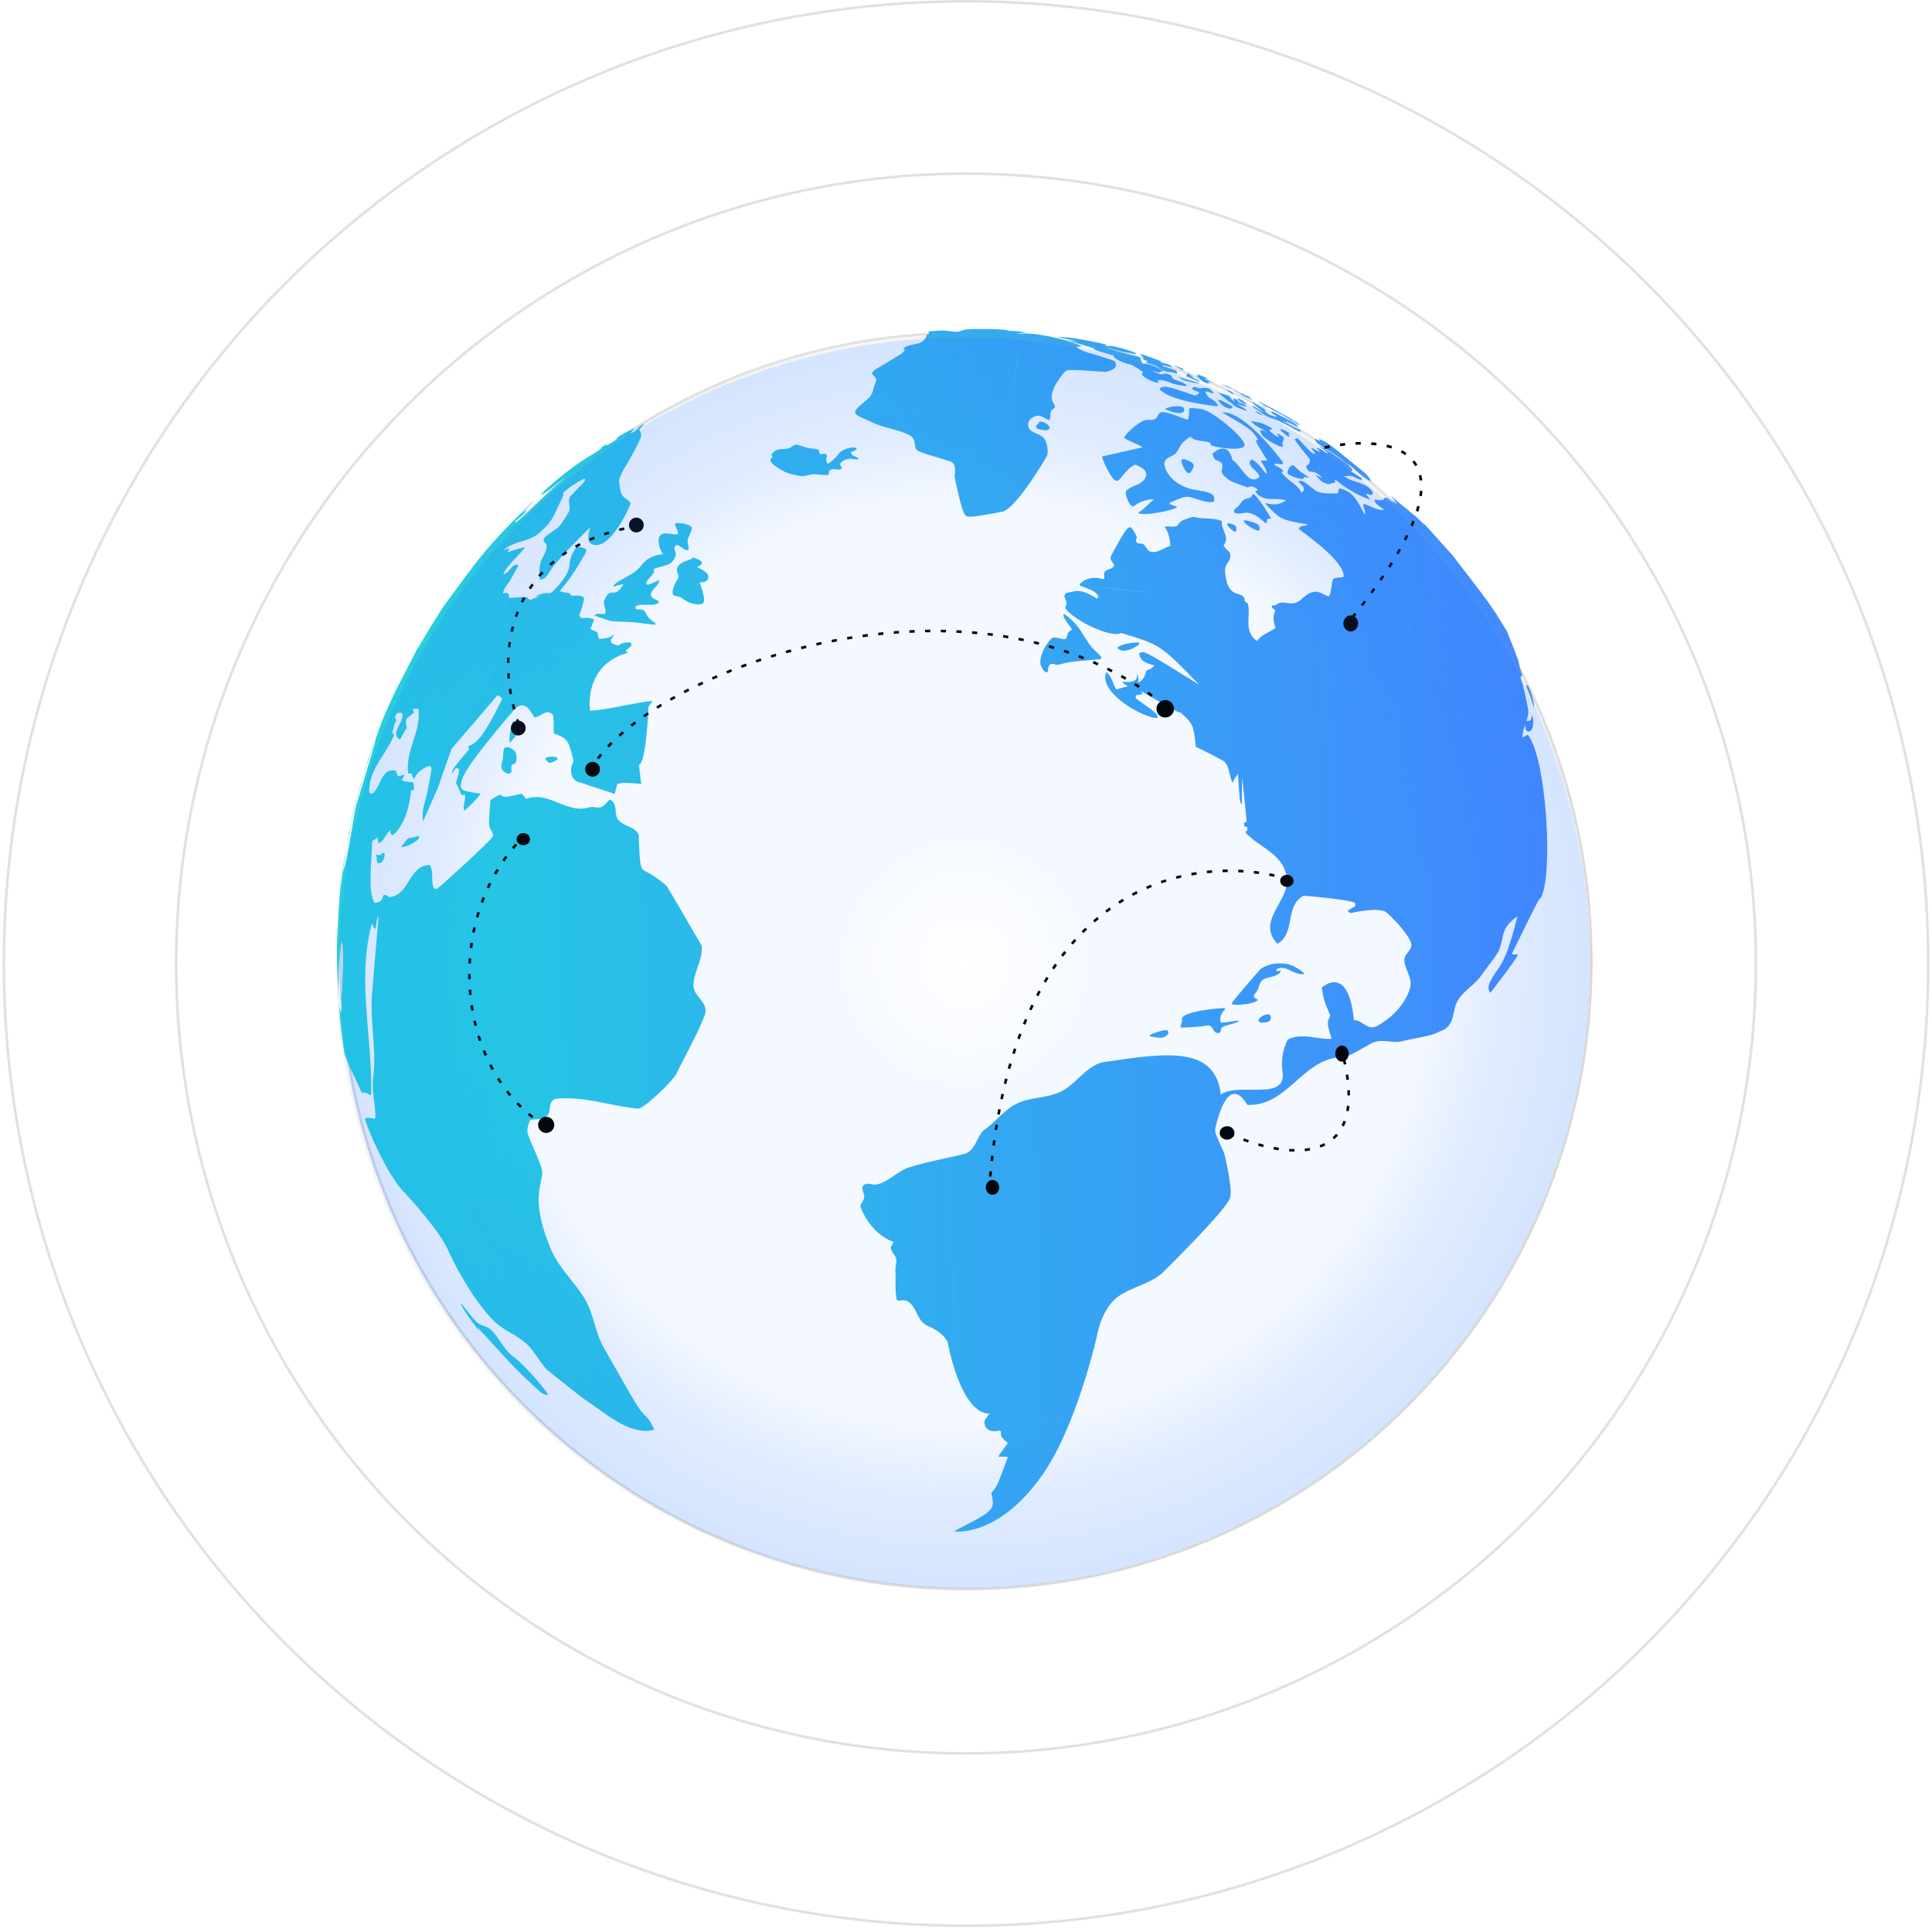 <svg width="656" height="655" viewBox="0 0 656 655" fill="none" xmlns="http://www.w3.org/2000/svg">
<circle cx="328.009" cy="327.146" r="268.189" stroke="#E1E1E1" stroke-width="0.887"/>
<circle cx="328.009" cy="327.146" r="326.703" stroke="#E1E1E1" stroke-width="0.887"/>
<path d="M540.343 326.259C540.343 444.02 445.276 539.48 328.008 539.48C210.741 539.48 115.674 444.02 115.674 326.259C115.674 208.499 210.741 113.038 328.008 113.038C445.276 113.038 540.343 208.499 540.343 326.259Z" stroke="#E1E1E1" stroke-width="0.887"/>
<path fill-rule="evenodd" clip-rule="evenodd" d="M365.465 117.696C366.499 118.968 369.234 119.7 370.689 120.083C370.701 120.089 370.921 120.154 371.28 120.261C373.052 120.787 378.211 122.317 378.474 122.68C380.508 125.415 375.388 126.287 375.318 126.269C362.594 125.346 362.432 125.485 361.538 126.251L361.537 126.252C361.467 126.304 355.559 132.838 357.47 136.393C358.241 137.839 358.241 137.892 358.206 138.083C358.13 138.501 357.819 138.707 357.51 138.911C357.251 139.083 356.994 139.253 356.874 139.547C356.688 140.004 356.674 140.49 356.659 140.975C356.641 141.545 356.624 142.114 356.33 142.631C355.757 142.501 355.223 142.213 354.688 141.924C353.653 141.366 352.617 140.808 351.299 141.394C347.88 142.91 349.458 145.628 349.493 145.663C350.154 146.444 351.069 146.837 351.983 147.23C353.008 147.67 354.033 148.11 354.7 149.096C355.401 150.124 356.067 152.929 355.559 154.567C355.313 155.351 345.373 172.079 340.604 173.682C328.682 175.947 328.436 175.669 327.683 174.815L327.682 174.815C326.42 173.403 324.264 162.583 324.246 162.478C324.121 161.848 324.178 161.201 324.235 160.554C324.322 159.571 324.41 158.586 323.86 157.651C323.369 156.85 323.317 156.832 320.336 155.944C310.957 153.121 310.957 153.121 310.711 151.344C310.466 149.514 310.325 148.521 308.625 147.667C306.594 146.649 304.418 146.063 302.242 145.476C300.022 144.878 297.802 144.28 295.738 143.224C295.133 142.913 294.505 142.642 293.876 142.371C292.774 141.895 291.671 141.42 290.689 140.732C290.654 140.714 289.883 140.157 290.847 138.92C291.521 138.057 292.361 137.372 293.2 136.687C294.106 135.948 295.011 135.209 295.703 134.25C296.207 133.555 296.403 132.759 296.6 131.962C296.738 131.4 296.877 130.838 297.123 130.312C297.807 128.831 297.509 128.43 296.668 127.593C295.511 126.427 296.316 125.956 298.697 124.564L298.701 124.562C306.471 120.005 306.556 119.875 307.218 118.852L307.222 118.846C307.187 118.742 307.134 118.62 307.082 118.515C307.021 118.489 306.95 118.463 306.88 118.437L306.88 118.437C306.81 118.41 306.74 118.384 306.679 118.358C307.589 117.474 308.871 117.224 310.155 116.974C312.085 116.598 314.017 116.221 314.691 113.688C314.919 113.566 315.234 113.41 315.462 113.305C315.427 113.113 315.357 112.852 315.305 112.66C315.199 112.643 315.077 112.608 314.989 112.573C316.006 112.434 318.951 112.242 318.986 112.242C320.968 112.138 323.457 112.556 323.931 112.643C324.908 112.813 325.804 112.523 326.702 112.232C327.367 112.017 328.033 111.801 328.734 111.772C331.031 111.685 336.116 111.685 338.132 111.789C341.849 111.998 341.849 111.998 342.287 112.277H342.304C345.031 112.43 345.922 112.479 346.802 112.607C347.229 112.669 347.653 112.75 348.283 112.869H348.301C348.309 112.869 348.319 112.868 348.328 112.867C348.359 112.864 348.392 112.86 348.406 112.887C348.406 112.904 348.388 112.904 348.371 112.904C348.353 112.904 348.331 112.909 348.309 112.913C348.287 112.917 348.265 112.922 348.248 112.922C346.437 113.055 346.012 113.086 345.597 113.172C345.47 113.198 345.344 113.229 345.18 113.27L345.18 113.27L345.218 113.274C345.385 113.287 345.554 113.285 348.02 113.253C349.107 113.235 349.51 113.235 350.79 113.357C360.293 114.42 367.113 117.452 367.183 117.487C366.832 117.714 366.832 117.714 365.465 117.696ZM347.161 115.553C344.741 123.063 342.988 138.885 340.604 173.682C343.234 135.138 344.987 122.157 347.161 115.553ZM417.992 131.915L417.992 131.915C417.483 131.793 417.483 131.793 416.975 131.584C416.922 131.566 416.467 131.375 415.73 130.991C415.73 130.991 414.889 130.556 414.748 130.451L414.763 130.446L414.773 130.443C414.777 130.442 414.781 130.441 414.786 130.441C414.813 130.437 414.842 130.444 414.941 130.468C414.944 130.47 414.973 130.48 415.023 130.499C415.534 130.688 418.319 131.719 420.902 133.082L419.324 132.472C419.192 132.414 419.062 132.35 418.932 132.285C418.634 132.137 418.334 131.988 417.992 131.915ZM423.214 134.183C423.179 134.167 423.15 134.154 423.11 134.18C423.145 134.285 423.794 134.686 423.916 134.721C424.179 134.877 424.477 134.965 424.53 134.93C424.565 134.912 424.46 134.755 424.32 134.686C424.197 134.616 423.548 134.302 423.25 134.198C423.245 134.196 423.24 134.194 423.236 134.192C423.228 134.189 423.221 134.186 423.214 134.183ZM420.514 135.324C420.423 135.3 420.359 135.282 420.305 135.296C420.112 135.313 420.007 135.557 420.954 136.219C422.707 137.421 423.286 137.177 423.286 137.177C423.321 137.143 423.251 137.073 423.18 137.021C423.18 137.021 421.971 136.01 421.865 135.94C421.76 135.871 421.077 135.522 420.603 135.348C420.571 135.34 420.541 135.332 420.514 135.324ZM421.314 133.77C421.306 133.774 421.297 133.779 421.288 133.779C421.292 133.79 421.296 133.801 421.301 133.812C421.318 133.854 421.337 133.902 421.323 133.971C421.534 134.127 425.145 135.87 425.408 135.818C424.952 135.417 422.323 133.674 418.939 132.594C418.904 132.585 418.86 132.577 418.816 132.568L418.816 132.568C418.772 132.559 418.728 132.55 418.693 132.542C418.717 132.565 418.756 132.588 418.795 132.611C418.814 132.623 418.834 132.635 418.851 132.646C419.131 132.777 419.61 132.984 420.002 133.153L420.002 133.153L420.078 133.186C421.235 133.674 421.271 133.692 421.341 133.761L421.338 133.762L421.335 133.762L421.331 133.763C421.329 133.764 421.327 133.764 421.325 133.765C421.321 133.767 421.318 133.768 421.314 133.77ZM417.79 133.394L417.79 133.394C417.747 133.367 417.708 133.341 417.675 133.308C417.601 133.245 417.539 133.176 417.479 133.107C417.44 133.063 417.401 133.019 417.359 132.977C417.263 132.882 417.158 132.795 417.053 132.707L417.053 132.707L417.053 132.707C416.947 132.62 416.842 132.533 416.746 132.437C416.623 132.333 416.623 132.298 416.623 132.28C416.641 132.263 416.658 132.263 416.728 132.28C417.412 132.507 418.604 133.378 418.674 133.483V133.5C418.645 133.515 418.623 133.525 418.615 133.543C418.593 133.586 418.653 133.67 418.867 133.971C418.744 133.988 417.868 133.448 417.868 133.448C417.841 133.428 417.815 133.411 417.79 133.394ZM426.477 139.67C426.424 139.654 426.372 139.638 426.319 139.651C426.161 139.668 426.372 139.877 426.6 140.051C427.231 140.504 428.756 141.114 428.897 141.114C428.914 141.114 428.914 141.097 428.914 141.097C428.861 141.01 427.915 140.313 427.108 139.912C427.108 139.912 426.828 139.773 426.53 139.685C426.512 139.681 426.495 139.676 426.477 139.67ZM424.794 143.102L424.812 143.091C424.893 143.04 424.983 142.985 425.408 143.049C425.478 143.067 425.583 143.084 425.653 143.084C426.021 143.154 426.389 143.228 426.758 143.302C427.126 143.376 427.494 143.45 427.862 143.52C428.774 143.712 431.684 145.106 432.087 145.663C432.087 145.666 432.087 145.669 432.086 145.673C432.085 145.677 432.084 145.681 432.083 145.685L432.079 145.698C432.074 145.711 432.07 145.724 432.07 145.733C431.97 145.761 431.87 145.758 431.77 145.754C431.624 145.749 431.479 145.744 431.334 145.837C430.993 146.074 431.082 146.229 431.152 146.35L431.158 146.36C431.299 146.569 433.227 147.998 433.753 148.277C433.939 148.385 433.988 148.384 434.081 148.382C434.094 148.382 434.107 148.381 434.121 148.381C434.199 148.073 434.024 147.877 433.85 147.68C433.709 147.521 433.568 147.362 433.56 147.144C433.928 147.197 435.734 148.155 435.945 148.643L435.951 148.663C435.97 148.715 435.995 148.788 435.98 148.834C435.933 149.019 435.859 149.194 435.785 149.369C435.692 149.59 435.598 149.811 435.559 150.054C435.544 150.126 435.518 150.192 435.492 150.258C435.455 150.35 435.419 150.44 435.419 150.542C435.419 150.685 435.459 150.82 435.499 150.957C435.547 151.12 435.596 151.285 435.576 151.466L435.568 151.492L435.568 151.492C435.553 151.54 435.536 151.593 435.506 151.622C434.963 152.197 430.036 149.34 428.704 147.998C428.406 147.702 427.547 146.012 428.108 146.029C428.497 146.04 428.857 146.163 429.221 146.287C429.432 146.359 429.643 146.431 429.861 146.482C429.298 146.109 428.706 145.794 428.114 145.479C427.488 145.145 426.861 144.811 426.267 144.409C426.267 144.426 424.812 143.206 424.794 143.102ZM435.694 141.065C436.732 141.724 437.773 142.384 438.907 142.892C438.872 142.875 438.819 142.822 438.802 142.805C439.141 142.967 439.446 143.189 439.751 143.411L439.751 143.411C440.267 143.787 440.784 144.164 441.467 144.251C439.293 142.491 429.141 137.072 427.616 136.392C427.546 136.358 427.423 136.323 427.353 136.34C427.567 136.585 427.765 136.708 427.905 136.794L427.932 136.811L435.102 140.871C434.997 140.749 434.997 140.749 432.877 139.425L432.877 139.425L432.876 139.424C433.856 139.899 434.774 140.482 435.694 141.065ZM438.889 157.93C438.924 157.93 438.959 157.93 438.977 157.948C439.082 157.983 439.222 158.052 439.45 158.226C439.839 158.525 440.187 158.869 440.536 159.213C441.021 159.693 441.506 160.172 442.098 160.527C443.781 161.555 444.289 161.868 444.359 162.112L444.324 162.147C444.184 162.164 444.079 162.147 443.658 162.06C443.009 161.921 442.939 161.921 442.817 162.008C442.715 162.077 442.67 162.184 442.624 162.291C442.566 162.426 442.509 162.559 442.343 162.618C442.255 162.652 441.782 162.6 441.326 162.513C438.416 161.973 437.206 160.788 437.206 160.77C436.873 160.387 437.697 158.889 437.697 158.889C438.065 158.296 438.784 157.93 438.889 157.93ZM435.296 145.803C435.016 145.733 434.875 145.733 434.805 145.733C434.507 145.751 434.682 146.047 435.419 146.674C435.594 146.831 437.137 148.19 437.663 148.347C437.964 148.447 437.754 147.991 437.658 147.783L437.645 147.755C437.494 147.454 437.504 147.426 437.536 147.332L437.54 147.319C437.641 147.286 437.741 147.302 437.841 147.318C437.899 147.327 437.956 147.336 438.014 147.336C438.014 147.336 438.031 147.336 438.031 147.319C437.979 147.18 436.856 146.221 435.296 145.803ZM402.036 155.891C401.142 155.752 400.914 156.327 401.405 157.616C401.405 157.651 402.86 161.276 403.982 160.579C404.438 160.3 405.56 158.505 405.28 157.808C404.771 156.606 402.071 155.891 402.036 155.891ZM382.103 119.473C382.572 119.665 383.051 119.835 383.541 120.009C383.675 120.057 383.809 120.104 383.944 120.153C381.998 119.7 375.704 117.975 374.687 117.696C378.895 119.09 382.226 120.188 385.785 120.937C386.609 121.111 386.872 121.303 387.188 121.547C387.188 121.791 387.521 122.993 388.134 123.533C390.01 122.976 394.884 125.781 395.077 125.938C394.883 126.023 394.678 126.053 394.473 126.083C394.217 126.121 393.961 126.159 393.727 126.304C393.736 126.339 393.749 126.374 393.762 126.408C393.776 126.443 393.789 126.478 393.797 126.513L393.745 126.506C393.152 126.424 392.88 126.387 390.852 125.642C394.446 127.593 394.867 127.123 395.13 126.827C397.847 126.896 398.005 127.924 398.075 128.412C398.727 128.839 399.464 129.105 400.2 129.37C401.207 129.732 402.212 130.094 403.002 130.869C402.995 130.879 402.988 130.89 402.981 130.901L402.981 130.902C402.947 130.953 402.905 131.018 402.862 131.061L402.851 131.061C402.418 131.078 402.102 131.091 399.285 130.538C398.562 130.393 397.867 130.123 397.171 129.852C395.858 129.342 394.545 128.831 393.044 129.162C393.219 129.562 393.219 129.562 393.692 129.928C392.167 130.224 387.258 127.872 387.714 126.67C387.871 126.617 388.099 126.565 388.257 126.53C387.889 126.025 384.646 123.986 383.927 123.812C379.561 122.767 378.018 121.129 377.983 120.763C378.018 120.754 378.058 120.741 378.097 120.728C378.137 120.715 378.176 120.702 378.211 120.693C374.161 119.648 372.303 119.16 371.058 118.341C371.165 118.335 371.238 118.331 371.31 118.333C371.463 118.336 371.616 118.362 372.092 118.445C372.057 118.428 362.923 115.605 362.45 115.466C364.816 115.797 364.957 115.814 365.851 115.884C364.672 115.575 363.474 115.332 362.275 115.09C361.173 114.867 360.069 114.643 358.978 114.368C361.17 114.368 364.834 114.821 364.869 114.838C364.875 114.839 364.924 114.848 365.01 114.863L365.012 114.863L365.013 114.863C366.169 115.062 373.892 116.389 375.651 117.069C375.581 117.173 375.424 117.295 375.301 117.347L375.34 117.359C375.692 117.459 376.018 117.552 376.914 117.435C377.562 117.347 385.119 119.177 385.908 120.118C385.487 120.292 385.382 120.327 382.103 119.473ZM417.703 134.945L417.703 134.945C417.641 134.834 417.578 134.721 417.502 134.615C417.484 134.598 417.449 134.563 417.414 134.493C417.116 134.319 414.206 133.465 414.188 133.465C414.078 133.445 414.031 133.437 413.984 133.44C413.949 133.442 413.915 133.45 413.855 133.465C413.917 133.588 413.951 133.616 414.295 133.895L414.451 134.023C416.695 135.887 416.695 135.887 417.554 136.689C417.537 136.671 417.519 136.654 417.519 136.637C417.467 136.462 417.502 136.393 417.519 136.358L417.52 136.358C419.378 137.978 419.378 137.978 419.658 138.135C420.079 138.362 423.375 139.581 423.393 139.581C423.404 139.581 423.408 139.575 423.413 139.566C423.417 139.56 423.421 139.553 423.428 139.547C423.235 138.954 420.78 137.595 419.851 137.09C422.587 137.985 422.766 138.044 422.921 138.005C422.932 138.002 422.943 137.999 422.954 137.996C422.954 137.987 422.954 137.98 422.954 137.973C422.951 137.937 422.934 137.901 422.832 137.682L422.832 137.682C422.913 137.628 422.994 137.653 423.075 137.678C423.152 137.701 423.229 137.724 423.305 137.682C422.892 137.444 422.439 137.284 421.986 137.123C421.344 136.896 420.701 136.668 420.167 136.218V136.131C420.254 136.149 420.342 136.149 420.43 136.149C419.641 135.33 418.869 135.26 418.799 135.295C418.799 135.388 418.83 135.465 418.862 135.543C418.877 135.581 418.893 135.62 418.904 135.661C419.01 135.887 419.132 136.201 419.22 136.428C418.291 135.713 418.256 135.678 417.975 135.365C417.866 135.236 417.785 135.091 417.703 134.945ZM385.572 157.826C384.306 157.712 381.592 161.014 381.229 161.455C381.205 161.484 381.191 161.501 381.189 161.503L381.163 161.536C380.453 162.449 379.726 163.383 379.05 163.263C377.174 162.914 374.369 155.787 374.352 155.718C374.281 155.491 374.211 155.195 374.229 154.968L387.939 151.884C387.553 151.588 387.185 151.309 383.889 149.846C382.452 149.218 381.715 148.887 381.768 148.521C381.873 147.545 386.694 143.015 389.026 142.632C389.404 142.574 389.79 142.58 390.178 142.585C390.852 142.595 391.53 142.604 392.164 142.283C392.622 142.06 392.858 141.616 393.094 141.174C393.409 140.581 393.723 139.991 394.566 139.931C395.894 139.827 398.771 140.899 400.873 141.682L400.896 141.691C403.035 142.492 403.052 142.492 403.385 142.475L403.392 142.459C403.53 142.115 403.685 141.731 403.806 138.676C404.664 138.328 407.374 138.797 408.185 138.937L408.189 138.938C412.309 139.896 424.617 150.142 422.303 151.71C420.006 153.261 412.116 151.658 411.064 151.152L411.065 151.152C411.222 150.49 411.326 150.054 407.891 149.689C404.984 149.375 404.543 148.68 404.245 148.209L404.244 148.208C403.543 148.574 401.649 150.194 401.649 150.211C401.123 150.772 400.757 151.439 400.39 152.107C400.06 152.707 399.73 153.308 399.283 153.836C398.854 154.35 398.219 154.656 397.583 154.963C396.475 155.496 395.366 156.03 395.355 157.669C395.355 157.722 395.951 163.507 404.051 165.929C404.986 166.205 405.954 166.353 406.923 166.502L406.923 166.502C408.463 166.738 410.005 166.975 411.415 167.723C412.432 168.264 412.467 169.971 412.169 170.215C411.731 170.616 410.293 170.79 406.033 169.361C402.772 168.264 402.772 168.264 396.986 170.79C397.092 170.899 397.174 170.984 397.264 171.06C397.576 171.322 397.981 171.473 399.791 172.149C398.511 173.265 388.605 175.321 386.589 174.205C386.677 173.892 386.677 173.892 387.185 173.648C387.448 173.526 387.448 173.526 391.842 169.454L391.842 169.454L391.842 169.454L391.842 169.454L391.843 169.454L391.843 169.454L391.843 169.454L391.843 169.454L391.843 169.453L391.843 169.453L391.843 169.453L391.843 169.453L391.844 169.453L391.844 169.453L391.844 169.453L391.844 169.453L391.844 169.453L391.844 169.452L391.844 169.452L391.845 169.452L391.845 169.452L391.845 169.452L391.845 169.452L391.845 169.452L391.845 169.452L391.845 169.452L391.846 169.451L391.846 169.451L391.846 169.451L391.846 169.451L391.846 169.451L391.846 169.451L391.846 169.451L391.846 169.451L391.847 169.45L391.847 169.45L391.847 169.45L391.847 169.45L391.847 169.45L391.847 169.45L391.849 169.448C388.413 169.814 387.326 170.25 385.379 171.574L385.311 171.621C384.962 171.858 384.719 172.023 384.538 171.958C383.433 171.627 381.592 167.479 382.487 166.573C383.258 165.779 384.293 165.344 385.328 164.909C386.878 164.258 388.427 163.607 389.079 161.747C389.99 159.203 385.625 157.826 385.572 157.826ZM428.861 137.752C429.475 138.135 430.246 138.501 430.369 138.414C430.353 138.299 429.046 137.69 428.645 137.503L428.581 137.473C428.577 137.473 428.572 137.472 428.567 137.471C428.562 137.47 428.557 137.468 428.551 137.467C428.534 137.462 428.514 137.456 428.493 137.456L428.476 137.473C428.511 137.543 428.739 137.682 428.861 137.752ZM354.541 146.082L352.454 145.664C352.454 145.664 351.911 145.42 351.77 145.037C351.683 144.793 351.77 144.618 351.858 144.479C351.967 144.302 352.132 144.191 352.297 144.081C352.423 143.997 352.548 143.913 352.647 143.799C352.787 143.625 352.787 143.468 352.787 143.364C352.787 143.329 352.805 143.294 352.822 143.277C352.822 143.277 353.085 143.102 353.822 143.19C354.751 143.381 357.433 144.932 355.978 145.821C355.68 146.03 355.119 146.204 354.541 146.082ZM395.531 138.867C395.549 138.885 395.566 138.902 395.584 138.902L395.594 138.906L395.633 138.924C396.137 139.15 400.327 141.033 401.685 139.93C402.123 139.582 402.719 138.31 400.826 137.996C398.67 137.682 395.742 138.536 395.531 138.867ZM410.294 129.145C410.89 129.371 411.872 129.772 412.082 129.929L412.049 129.923C411.969 129.907 411.881 129.89 411.819 129.859C410.89 129.563 409.978 129.633 409.978 129.633C410.022 129.797 410.155 129.875 410.288 129.953C410.423 130.032 410.556 130.11 410.592 130.277C410.469 130.434 408.891 129.807 408.786 129.737C408.225 129.441 406.384 127.855 406.384 127.524C406.528 127.473 406.654 127.524 406.78 127.575C406.868 127.611 406.956 127.646 407.05 127.646C406.935 127.427 406.732 127.333 406.527 127.239C406.358 127.161 406.188 127.082 406.068 126.932C406.103 126.914 406.103 126.914 406.226 126.949C407.874 127.49 410.066 128.483 410.329 128.657C410.119 128.717 409.921 128.657 409.724 128.599C409.575 128.554 409.428 128.51 409.277 128.518C409.224 128.727 409.417 128.831 410.294 129.145ZM418.149 138.588C418.763 138.205 418.64 138.118 418.237 137.839C418.061 137.717 415.116 136.027 414.046 135.731C413.976 135.713 413.871 135.696 413.801 135.696C413.187 135.766 414.52 137.107 415.168 137.665C416.308 138.623 417.623 138.919 418.149 138.588ZM400.249 128.046C400.249 128.029 400.266 128.011 400.284 128.011C400.337 128.011 400.389 128.029 400.424 128.046C400.443 128.056 400.467 128.06 400.494 128.065C400.516 128.069 400.54 128.073 400.564 128.081C401.029 128.216 401.487 128.377 401.947 128.538L401.947 128.538C402.32 128.669 402.694 128.8 403.072 128.918C403.562 129.066 404.058 129.188 404.553 129.31C405.048 129.432 405.544 129.554 406.035 129.702C406.736 129.911 407.157 130.068 407.297 130.155C407.034 130.224 404.194 129.754 402.668 129.318C401.914 129.109 401.546 128.97 400.512 128.238C400.407 128.203 400.319 128.133 400.249 128.046ZM407.276 129.544C407.282 129.534 407.286 129.528 407.297 129.528C407.122 129.075 406.806 128.953 405.807 128.587C405.346 128.416 405.01 128.083 404.67 127.747C404.453 127.532 404.235 127.317 403.983 127.141C403.835 127.038 403.7 126.972 403.598 126.922L403.598 126.922C403.579 126.913 403.561 126.905 403.545 126.897L403.513 126.887L403.486 126.879L403.485 126.878C403.352 126.837 403.282 126.816 403.159 126.862C403.072 126.897 403.036 126.949 403.036 126.949C403.026 126.959 403.022 126.963 403.02 126.968C403.019 126.972 403.019 126.976 403.019 126.984C402.984 127.042 402.996 127.1 403.007 127.158C403.013 127.187 403.019 127.216 403.019 127.245C403.019 127.33 402.952 127.353 402.884 127.376C402.812 127.401 402.738 127.426 402.738 127.524C402.756 127.681 402.826 127.75 403.194 127.925C404.036 128.308 406.946 129.528 407.262 129.563C407.269 129.556 407.273 129.549 407.276 129.544ZM400.529 125.171C398.478 124.152 398.461 124.126 398.426 124.075L398.425 124.074C398.496 124.074 398.566 124.091 398.636 124.109C398.653 124.109 400.722 124.771 401.318 125.067C402.002 125.415 401.774 125.642 401.774 125.642C401.634 125.712 401.16 125.485 400.529 125.171ZM394.637 124.021C394.935 123.899 395.198 123.968 396.092 124.23L396.12 124.237L396.166 124.25L396.225 124.267L396.226 124.267C396.692 124.399 398.088 124.794 398.196 124.718C398.196 124.718 397.372 123.794 395.741 123.428C395.268 123.324 394.163 123.08 393.76 122.749C393.86 122.761 393.958 122.787 394.056 122.812C394.231 122.859 394.404 122.904 394.584 122.871C394.058 122.539 388.693 120.536 387.22 120.17C387.172 120.158 387.099 120.162 387.035 120.166C387.006 120.168 386.979 120.17 386.958 120.17C387.082 120.351 387.265 120.469 387.447 120.588C387.599 120.686 387.75 120.785 387.869 120.919C387.81 121.211 387.996 121.346 388.183 121.483C388.275 121.55 388.367 121.617 388.43 121.703C388.363 121.759 388.281 121.765 388.194 121.771C388.145 121.774 388.095 121.778 388.045 121.79C388.062 121.912 388.08 121.947 389.289 122.522C389.447 122.592 389.605 122.661 389.745 122.749C389.736 122.757 389.732 122.77 389.728 122.783C389.723 122.796 389.719 122.81 389.71 122.818C389.079 122.958 389.079 122.958 389.026 123.01C389.079 123.062 389.149 123.114 389.219 123.149C389.698 123.387 390.203 123.532 390.708 123.676C391.128 123.796 391.548 123.916 391.954 124.09C392.566 124.361 393.149 124.693 393.732 125.025C394.502 125.463 395.272 125.901 396.109 126.199C396.423 126.309 396.756 126.322 397.088 126.336C397.387 126.348 397.685 126.36 397.968 126.443L397.968 126.443C399.402 126.852 399.488 126.877 399.551 126.849C399.555 126.847 399.559 126.845 399.563 126.843C399.791 126.739 399.739 126.112 399.213 125.78C399.072 125.693 398.459 125.415 396.074 124.665C395.198 124.386 394.917 124.282 394.654 124.125C394.654 124.108 394.65 124.09 394.645 124.073C394.644 124.066 394.642 124.058 394.64 124.051C394.639 124.046 394.638 124.04 394.638 124.035C394.637 124.03 394.637 124.025 394.637 124.021ZM413.083 137.909C412.942 137.909 398.022 136.375 394.06 132.49C392.991 131.427 395.638 131.287 395.655 131.287C397.023 131.252 403.738 133.553 405.123 134.11C406.368 134.615 407.332 133.465 407.069 133.169C406.954 133.038 406.776 132.984 406.377 132.862L406.298 132.838C403.878 132.159 405.07 131.392 405.333 131.392C405.707 131.371 406.05 131.491 406.391 131.61C406.627 131.693 406.861 131.775 407.104 131.81C407.462 131.855 407.816 131.808 408.173 131.761C408.513 131.717 408.856 131.671 409.208 131.706C409.418 131.723 410.12 131.827 410.576 131.932C410.944 132.089 412.118 133.291 412.101 133.587L412.09 133.587C411.802 133.57 411.76 133.568 411.189 133.378C410.523 133.152 409.594 132.838 409.401 132.96C409.051 133.192 410.111 134.557 410.262 134.752L410.262 134.752L410.277 134.772C410.61 135.079 411 135.297 411.389 135.515C411.861 135.779 412.332 136.042 412.697 136.463C414.012 137.926 413.486 137.926 413.083 137.909ZM114.602 316.249L114.602 316.254L114.601 316.261C114.516 317.982 114.433 319.64 114.347 321.166C114.316 326.274 114.625 332.761 114.891 338.342C114.925 339.057 114.958 339.758 114.99 340.438C114.985 340.307 114.982 340.174 114.978 340.037L114.978 340.03C114.976 339.969 114.975 339.908 114.973 339.847C114.971 339.769 114.968 339.691 114.965 339.611L114.943 339.41C114.803 332.666 115.189 320.939 116.118 319.545L116.123 319.58C116.436 321.566 116.676 323.086 116.118 338.852C115.995 337.825 115.995 337.824 115.786 335.515L115.786 335.514L115.785 335.507C116.1 342.825 116.1 342.825 115.68 343.714C115.374 342.651 115.249 342.209 114.971 339.667C115.439 346.539 115.752 349.096 116.013 351.137L116.626 355.632L116.732 356.347C116.837 356.991 116.995 357.845 117.117 358.49C117.065 358.141 116.995 357.688 116.942 357.34L116.942 357.34L116.942 357.343L116.944 357.35C116.961 357.452 116.977 357.547 116.993 357.639C116.999 357.672 117.005 357.705 117.011 357.738C117.016 357.763 117.021 357.788 117.026 357.813C117.272 359.052 117.822 360.23 122.885 371.071C123.186 371.006 123.393 370.961 123.599 370.96C124.057 370.958 124.516 371.171 125.989 371.855C126.218 364.772 125.619 357.685 125.02 350.597C123.973 338.207 122.925 325.816 126.304 313.447C126.462 314.144 126.918 315.067 127.479 315.52C128.023 311.791 128.023 311.791 128.548 310.99L126.374 336.761C125.954 341.421 126.293 346.064 126.633 350.709V350.71V350.71V350.711V350.711V350.711V350.712V350.712V350.713V350.713V350.713V350.714V350.714V350.715V350.715V350.715V350.716V350.716V350.717V350.717V350.718V350.718V350.718V350.719V350.719V350.72V350.72V350.72V350.721C126.888 354.218 127.143 357.717 127.076 361.226C127.056 362.426 126.939 363.62 126.823 364.814C126.634 366.758 126.444 368.698 126.672 370.652L126.673 370.654C127.654 379.191 127.654 379.191 127.181 379.853C125.077 379.417 125.077 379.417 123.867 379.8C125.428 385.15 131.757 398.794 136.473 403.986C139.471 407.158 149.57 418.135 152.533 425.314C153.269 427.109 160.352 441.519 167.996 448.785C169.633 450.341 171.557 451.475 173.48 452.608L173.48 452.608C175.327 453.696 177.172 454.784 178.761 456.243C180.279 457.64 181.437 459.323 182.595 461.007C183.591 462.454 184.586 463.901 185.809 465.165L197.538 474.452L206.813 480.934L206.873 480.975C209.247 482.566 216.226 487.244 222.154 485.413C220.821 482.433 220.138 481.701 218.858 480.412C216.982 478.495 216.649 478.146 204.972 457.481C203.528 454.935 202.691 452.158 201.854 449.382C200.944 446.363 200.035 443.345 198.345 440.631C196.971 438.428 195.352 436.387 193.733 434.346C191.24 431.204 188.746 428.06 187.142 424.321C181.414 410.917 182.809 404.799 183.825 400.34L183.828 400.327C183.978 399.67 184.093 399.165 184.13 398.655C184.25 396.958 183.496 395.198 180.234 387.59L180.234 387.589C179.473 385.817 179.092 384.928 179.053 384.025C179.014 383.116 179.321 382.193 179.936 380.341C180.64 380.116 181.386 380.079 182.132 380.042C183.355 379.982 184.575 379.922 185.599 379.034C186.435 378.315 186.553 377.312 186.671 376.31C186.79 375.295 186.909 374.281 187.773 373.562C188.018 373.371 188.369 373.109 188.685 373.074C194.739 372.424 200.569 373.586 206.401 374.749L206.401 374.749C209.79 375.424 213.179 376.1 216.614 376.42C218.49 376.594 228.43 367.185 229.745 364.432C230.807 362.233 231.929 360.064 233.051 357.895L233.052 357.894L233.052 357.893L233.052 357.892L233.053 357.891L233.053 357.89L233.054 357.889L233.054 357.888L233.055 357.887L233.055 357.886L233.056 357.885L233.056 357.885L233.057 357.884L233.057 357.883L233.057 357.882L233.058 357.881L233.058 357.88L233.059 357.879L233.059 357.878L233.06 357.877L233.06 357.876L233.061 357.875L233.061 357.874L233.062 357.874L233.062 357.873L233.062 357.872L233.063 357.871L233.063 357.87L233.064 357.869L233.064 357.869L233.064 357.868L233.064 357.868L233.065 357.867L233.065 357.867L233.065 357.867L233.065 357.866L233.065 357.866L233.066 357.865L233.066 357.865L233.066 357.864L233.066 357.864L233.066 357.864L233.066 357.863L233.067 357.863L233.067 357.862L233.067 357.862L233.067 357.862L233.067 357.861L233.068 357.861L233.068 357.86L233.068 357.86L233.068 357.86L233.068 357.859L233.068 357.859L233.069 357.858L233.069 357.858L233.069 357.857C235.274 353.594 237.479 349.331 239.23 344.846C240.231 342.285 238.873 340.581 237.516 338.879C236.473 337.57 235.43 336.262 235.461 334.566C235.493 332.41 236.192 330.393 236.891 328.376C237.7 326.039 238.509 323.702 238.284 321.148C238.284 321.131 227.957 303.34 226.555 301.092C226.081 300.326 222.189 297.329 219.927 296.248C219.228 295.915 218.722 295.674 218.346 295.303C217.365 294.332 217.267 292.469 216.912 285.741C216.902 285.517 216.911 285.265 216.921 285.001C216.947 284.259 216.976 283.428 216.614 282.901C215.762 281.645 214.456 281.054 213.15 280.464C211.956 279.924 210.762 279.384 209.916 278.335C209.211 277.453 209.128 276.395 209.046 275.337C208.962 274.264 208.878 273.193 208.145 272.307C207.969 272.093 207.701 271.87 207.453 271.665L207.453 271.665L207.398 271.619L207.343 271.573C207.315 271.549 207.287 271.526 207.26 271.503C207.233 271.48 207.207 271.458 207.181 271.435C207.164 271.435 207.146 271.435 206.725 271.731C204.363 274.549 203.607 274.398 201.442 273.964L201.431 273.962C201.326 273.962 201.212 273.971 200.815 274.005L200.574 274.025L200.291 274.049C196.503 275.353 193.063 273.971 189.622 272.59C186.072 271.165 182.521 269.739 178.586 271.261C178.235 270.669 177.622 269.954 177.131 269.484C171.17 270.843 171.17 270.843 169.732 269.762L169.728 269.764C168.662 270.32 168.292 270.513 166.524 271.679C165.84 280.409 165.84 280.409 166.734 281.82C167.12 282.413 167.611 283.511 167.242 284.103C166.085 286.037 149.78 300.779 148.237 301.894C148.145 301.858 148.046 301.819 147.945 301.779L147.733 301.695L147.729 301.694C147.554 301.624 147.378 301.554 147.22 301.493C146.793 300.361 146.78 299.161 146.767 297.959C146.751 296.498 146.736 295.035 145.976 293.687C142.184 293.749 140.5 296.449 138.815 299.149C137.197 301.744 135.578 304.339 132.09 304.595C131.669 304.177 130.845 303.846 130.267 303.828C129.583 305.919 129.232 306.372 127.093 306.546C125.463 302.556 125.585 300.273 126.392 285.497C126.988 285.271 127.707 284.783 128.145 284.33C128.215 284.974 128.408 285.828 128.636 286.438C129.656 285.83 130.267 284.885 130.877 283.941C131.369 283.18 131.86 282.421 132.563 281.838C132.563 282.152 132.546 282.57 132.528 282.883L133.282 283.633C138.121 279.59 139.085 272.324 139.594 268.421C139.818 268.368 140.091 268.287 140.339 268.212L140.34 268.212C140.422 268.187 140.502 268.164 140.576 268.142C140.593 267.445 140.541 266.487 140.435 265.79C139.874 265.518 139.257 265.478 138.64 265.439C137.833 265.387 137.027 265.335 136.35 264.762C136.789 264.361 137.209 263.611 137.35 263.036C136.736 263.176 135.895 263.402 135.281 263.612C134.86 263.158 134.527 262.339 134.492 261.73C131.279 260.885 130.123 263.283 128.943 265.729C128.223 267.221 127.495 268.731 126.287 269.536C126.006 269.397 125.621 269.187 125.358 269.031C125.198 263.964 127.702 260.039 130.205 256.117C131.55 254.01 132.894 251.903 133.826 249.619C133.767 249.535 133.704 249.444 133.64 249.352C133.491 249.138 133.334 248.913 133.212 248.731L133.212 248.73L133.213 248.728C133.845 246.267 134.002 245.656 134.287 245.112C134.381 244.933 134.489 244.76 134.632 244.531C134.553 244.383 134.457 244.208 134.36 244.034C134.305 243.935 134.25 243.835 134.199 243.741C134.16 243.67 134.123 243.602 134.089 243.538C134.562 242.283 134.843 241.743 136.491 242.092C136.964 243.421 136.22 244.872 135.506 246.264C134.555 248.119 133.658 249.868 135.772 251.083C136.138 250.57 136.435 250.013 136.731 249.454C137.13 248.704 137.531 247.951 138.104 247.302C137.882 246.044 137.794 245.543 137.831 245.051C137.856 244.725 137.936 244.404 138.069 243.869C139.191 243.19 139.594 242.893 140.558 241.778C140.435 241.499 140.26 241.116 140.12 240.837C140.663 240.593 141.54 240.541 142.101 240.733C142.571 244.514 141.455 248.046 140.338 251.578C139.206 255.16 138.074 258.741 138.595 262.583C138.74 262.591 138.916 262.603 139.096 262.615L139.1 262.616L139.102 262.616C139.309 262.63 139.522 262.644 139.699 262.653C139.909 263.263 140.278 264.065 140.593 264.64C141.242 262.2 144.415 260.318 145.923 260.005C146.058 260.105 146.171 260.19 146.26 260.295C146.721 260.848 146.492 261.976 145.064 269.013C144.89 269.874 144.659 270.722 144.429 271.569C143.966 273.274 143.504 274.974 143.504 276.767C143.504 277.429 143.556 278.301 143.644 278.963L148.606 267.671C153.235 254.456 153.269 254.36 153.321 254.274L153.322 254.272L168.961 236.011C169.539 236.237 170.205 236.795 170.539 237.317C163.631 251.327 161.597 252.233 159.002 253.383C159.037 253.54 159.081 253.723 159.125 253.906C159.169 254.089 159.213 254.272 159.248 254.429C153.742 260.998 153.743 260.998 153.392 262.671C153.779 262.179 154.247 261.538 154.641 260.999L154.642 260.997L154.643 260.996L154.794 260.789C154.952 260.823 155.131 260.871 155.311 260.919L155.312 260.919C155.491 260.967 155.671 261.015 155.829 261.05C155.846 262.339 155.846 262.339 154.83 265.876L154.829 265.877C155.209 266.492 155.488 267.154 155.766 267.815L155.766 267.815C156.079 268.557 156.391 269.299 156.846 269.972C157.144 269.919 157.547 269.867 157.863 269.832C158.025 270.678 157.861 271.517 157.696 272.357C157.506 273.333 157.314 274.311 157.635 275.304C157.67 275.286 161.825 271.697 163.175 269.431L163.139 269.427C156.3 268.49 155.743 268.414 156.951 264.483C158.546 259.273 174.834 240.698 174.974 240.576C177.937 238.049 179.515 240.21 181.409 243.555C182.196 243.549 182.936 243.118 183.672 242.689C184.87 241.99 186.061 241.296 187.44 242.44L187.441 242.441L187.444 242.444L187.49 242.48C187.504 242.492 187.517 242.503 187.53 242.514C187.562 242.54 187.591 242.567 187.618 242.595C187.967 242.961 187.975 243.651 188.036 249.009C192.84 250.891 192.927 250.926 194.786 258.541C193.05 261.259 193.857 265.319 197.083 265.72L208.742 269.571C208.777 269.501 208.777 269.501 209.601 266.156C211.715 265.673 212.75 265.753 217.586 266.125L217.753 266.138C217.631 265.598 217.631 265.598 216.965 259.752L216.964 259.743C219.419 259.011 220.225 240.053 220.208 239.861C220.699 239.339 221.242 238.572 221.593 237.962C218.292 238.301 215.044 238.937 211.796 239.574C208.023 240.314 204.25 241.054 200.396 241.325C200.309 241.203 197.889 225.852 213.265 221.6C213.216 221.564 213.163 221.527 213.109 221.488C213.019 221.423 212.923 221.355 212.827 221.287C212.674 221.178 212.52 221.069 212.388 220.973C212.748 220.654 213.173 220.281 213.587 219.917C213.92 219.625 214.246 219.339 214.527 219.091C214.457 218.943 214.378 218.769 214.299 218.594C214.22 218.42 214.142 218.246 214.071 218.098C211.512 218.167 211.512 218.167 209.916 219.178C209.215 219.004 208.321 218.673 207.655 218.394C207.567 218.08 207.427 217.645 207.321 217.331C207.742 216.756 208.268 215.955 208.619 215.327L208.571 215.361C207.169 216.364 206.619 216.758 203.377 216.913C203.096 216.286 202.903 215.345 202.886 214.648C202.114 214.404 201.15 213.933 200.484 213.48C201.635 210.645 201.691 210.507 201.709 210.366L201.711 210.344C201.097 210.118 200.717 209.978 200.324 209.896C199.686 209.761 199.017 209.778 197.258 209.821C197.206 209.729 197.146 209.626 197.084 209.518L197.084 209.518C196.957 209.299 196.82 209.061 196.714 208.863C197.848 205.773 198.174 204.054 198.352 203.117L198.352 203.117L198.362 203.06C198.076 202.786 197.876 202.594 197.642 202.464C197.104 202.164 196.386 202.186 194.014 202.259C193.918 202.128 193.808 201.975 193.698 201.822L193.697 201.821C193.588 201.669 193.479 201.517 193.383 201.387C192.735 201.283 191.875 201.143 191.227 201.039C190.315 200.865 190.28 200.83 190.122 200.655C190.14 200.568 190.21 200.377 191.437 198.965C194.488 195.463 198.766 188.04 199.011 187.343C199.585 185.737 196.3 185.74 196.105 185.74H196.101C194.926 185.862 193.366 190.235 193.401 191.263C193.523 193.773 191.437 196.683 189.684 198.686C187.308 201.413 187.108 201.405 186.256 201.37L186.248 201.37C183.769 201.249 182.37 202.27 181.83 202.663L181.812 202.677L184.915 202.137C183.144 202.503 181.444 202.973 180.111 203.74C179.935 203.641 179.73 203.515 179.538 203.396L179.537 203.395C179.424 203.325 179.314 203.258 179.217 203.2V203.199C179.208 203.09 179.2 203 179.16 202.928C178.97 202.586 178.046 202.651 172.73 203.025H172.677C172.713 202.982 172.756 202.925 172.8 202.869L172.801 202.868C172.826 202.835 172.851 202.802 172.875 202.772L172.897 202.744L172.923 202.712C172.841 202.509 172.783 202.299 172.724 202.089C172.656 201.846 172.588 201.603 172.485 201.37C172.441 201.358 172.404 201.349 172.367 201.341C172.182 201.304 171.987 201.321 170.819 201.422C170.697 200.363 172.54 198.008 172.919 197.525L172.923 197.519C173.135 197.259 174.579 194.645 175.409 193.145L175.41 193.143L175.412 193.14C175.747 192.533 175.981 192.11 175.991 192.1C175.903 191.978 175.816 191.839 175.746 191.717C174.468 191.617 173.813 192.461 173.157 193.306C172.552 194.084 171.947 194.863 170.854 194.905C171.939 192.759 173.562 191.053 175.187 189.345C176.266 188.211 177.347 187.075 178.27 185.809C176.868 185.994 175.543 186.444 174.218 186.895C173.538 187.126 172.859 187.357 172.169 187.552C172.243 187.439 172.318 187.329 172.393 187.22L172.393 187.22C172.584 186.941 172.772 186.668 172.923 186.367C172.87 186.325 172.799 186.283 172.727 186.242C172.703 186.228 172.679 186.213 172.656 186.199L172.629 186.183L172.607 186.169L172.59 186.158C172.416 186.225 172.245 186.305 172.073 186.385C171.709 186.554 171.341 186.726 170.924 186.785C172.669 185.198 174.857 184.522 177.045 183.846C179.253 183.163 181.462 182.48 183.214 180.861C187.212 177.167 187.212 177.167 191.437 167.792C191.363 167.782 191.271 167.771 191.178 167.761L191.177 167.761C191.116 167.754 191.055 167.747 190.999 167.74C191.402 166.625 196.837 163.053 198.468 162.512C198.521 162.578 198.584 162.674 198.642 162.762L198.645 162.767C198.663 162.794 198.679 162.82 198.696 162.844C198.679 162.881 198.66 162.922 198.641 162.965L198.64 162.967L198.638 162.97L198.637 162.973C198.575 163.111 198.503 163.271 198.45 163.401C198.327 163.662 198.327 163.662 193.948 168.19L193.947 168.19L193.944 168.193C193.045 169.134 193.178 170.233 193.312 171.332C193.425 172.269 193.539 173.206 193.015 174.048C191.003 177.27 190.35 178.318 189.463 179.103C189.036 179.481 188.555 179.798 187.843 180.268C184.67 182.359 184.547 182.76 184.582 183.84C185.809 184.956 186.37 185.478 183.933 189.957C182.881 191.908 183.057 196.177 183.39 196.787C185.055 196.787 185.985 195.254 186.949 193.633C188.983 190.218 199.905 179.432 200.414 179.066C199.94 180.617 198.959 183.84 200.922 184.747C206.935 187.511 213.442 172.625 213.696 172.043L213.703 172.026C214.194 170.842 214.212 170.528 213.3 169.883C210.828 168.141 210.828 168.141 210.214 163.663C210.179 163.471 210.057 161.798 213.212 156.989C213.215 156.983 213.243 156.934 213.292 156.848L213.298 156.836L213.299 156.836C213.904 155.765 217.487 149.425 217.648 148.224L217.648 148.224C217.693 147.903 217.722 147.701 217.707 147.501C217.681 147.159 217.526 146.827 217.105 145.924C217.277 145.53 217.584 145.233 217.892 144.936C218.211 144.628 218.53 144.32 218.7 143.903C217.804 144.222 217.124 144.855 216.444 145.488C215.752 146.132 215.061 146.775 214.142 147.091L214.142 147.091C214.733 146.398 214.925 146.172 215.063 145.917C215.13 145.794 215.183 145.665 215.263 145.473L215.264 145.471L215.264 145.471C214.878 145.593 209.636 147.98 209.145 149.113C209.196 149.096 209.249 149.078 209.305 149.06C209.534 148.985 209.792 148.901 210.004 148.817C207.146 150.751 206.41 151.029 206.024 151.169C205.944 151.116 205.853 151.042 205.776 150.979L205.776 150.979L205.772 150.976L205.771 150.975C205.749 150.957 205.728 150.94 205.708 150.925C204.516 151.639 204.253 151.848 203.78 152.232C204.025 152.11 204.341 151.988 204.586 151.918C204.148 152.336 203.675 152.772 199.379 155.351C193.401 158.94 184.319 166.747 183.548 168.123C185.45 167.255 187.05 165.955 188.65 164.656C189.778 163.739 190.906 162.823 192.138 162.059C189.068 164.494 186.247 167.199 183.426 169.905L183.426 169.905C180.755 172.466 178.084 175.028 175.202 177.358C175.158 177.324 175.101 177.284 175.044 177.245L175.043 177.244L175.004 177.218L174.984 177.203L174.958 177.185C174.944 177.175 174.93 177.165 174.918 177.156L174.902 177.144L174.887 177.132C175.344 176.677 175.84 176.264 176.336 175.85C177.362 174.996 178.386 174.142 179.059 172.933C178.842 173.085 178.635 173.246 178.428 173.407C178.064 173.689 177.701 173.972 177.288 174.205C180.793 170.6 180.951 170.391 181.315 169.909L181.321 169.901C180.988 170.179 180.672 170.458 180.357 170.754L180.339 170.789L171.853 179.327C163.966 187.755 163.67 188.157 151.111 205.18L150.85 205.534C148.713 208.72 146.251 212.793 143.995 216.526L143.995 216.527C143.104 218 142.246 219.42 141.452 220.711C143.451 217.906 146.028 215.571 149.237 213.55C145.8 215.728 143.469 218.063 141.452 220.711L134.159 234.895C130.898 241.9 129.793 244.305 127.391 251.344C127.402 251.323 127.419 251.302 127.439 251.281C127.451 251.267 127.465 251.254 127.479 251.24L127.479 251.24C127.356 252.337 127.356 252.338 120.541 274.819L120.539 274.823L120.536 274.833C120.571 274.781 120.606 274.694 120.641 274.624L120.594 274.903L120.594 274.903L120.594 274.904C117.852 291.169 117.723 291.936 116.311 296.579L116.152 297.636C115.97 298.844 115.777 300.122 115.574 301.493C115.12 305.845 114.848 311.308 114.602 316.249ZM114.971 339.667L114.965 339.611L114.964 339.59L114.961 339.514L114.971 339.667ZM146.677 396.772C151.35 394.518 157.359 392.555 165.331 390.662C157.364 392.545 151.427 394.479 146.677 396.772ZM120.29 274.45C120.219 274.712 120.132 275.06 120.079 275.321L119.01 280.044C119.017 280.015 119.024 279.983 119.033 279.95C119.038 279.932 119.043 279.913 119.049 279.894C119.058 279.867 119.068 279.841 119.08 279.817C118.712 282.622 118.151 285.393 117.59 288.164C119.219 277.786 119.815 275.656 122.23 267.03L122.236 267.01C122.487 266.241 122.726 265.501 122.958 264.786L122.963 264.77C123.134 264.243 123.3 263.729 123.463 263.229C120.973 271.714 120.886 272.063 119.834 276.524C119.974 275.844 120.132 275.147 120.29 274.45ZM123.779 261.853C123.884 261.591 123.989 261.33 124.094 261.051C123.867 261.853 123.656 262.567 123.428 263.264L124.1 261.212L124.106 261.195L124.11 261.182L124.115 261.166C125.478 257.003 126.495 253.899 127.355 251.363C127.268 251.485 127.198 251.659 126.882 252.478L124.647 259.065C124.677 258.983 124.707 258.901 124.737 258.819L124.742 258.806L124.743 258.803C124.594 259.488 124.362 260.15 124.131 260.809C124.009 261.157 123.888 261.504 123.779 261.853ZM124.392 259.814C124.47 259.557 124.557 259.31 124.647 259.065L124.392 259.814ZM116.1 297.259C116.415 294.21 116.994 291.178 117.572 288.181C117.352 289.58 117.119 291.128 116.858 292.86L116.857 292.869L116.854 292.884C116.681 294.037 116.495 295.272 116.292 296.597C116.24 296.806 116.17 297.033 116.1 297.259ZM237.547 197.903C237.534 197.873 237.521 197.842 237.512 197.816C237.761 197.752 238.022 197.732 238.284 197.711C238.667 197.681 239.051 197.651 239.405 197.485C240.177 197.102 240.352 196.666 240.475 196.352C240.598 195.481 240.247 194.924 239.931 194.593L239.909 194.57C239.459 194.123 238.969 193.636 237.021 192.693L236.968 192.667C236.835 192.602 236.675 192.524 236.583 192.432C236.979 192.399 237.095 192.335 237.268 192.241L237.302 192.223C240.235 190.596 235.77 189.43 235.346 189.32L235.32 189.313C235.291 189.313 235.273 189.313 235.258 189.318C235.25 189.321 235.243 189.325 235.235 189.332L235.227 189.338L235.219 189.344C235.209 189.354 235.196 189.366 235.18 189.383C235.092 189.487 234.917 189.679 234.374 189.923C234.025 190.083 233.656 190.207 233.284 190.331C232.889 190.464 232.491 190.597 232.112 190.777C232.068 190.8 232.022 190.824 231.974 190.849C231.735 190.974 231.457 191.119 231.253 191.264C230.762 191.595 230.131 192.171 229.92 192.972C229.693 193.791 229.973 194.453 230.148 194.837C230.552 195.76 230.517 196.074 229.92 196.962C229.552 197.485 229.219 197.973 228.921 198.775C228.343 200.343 228.22 201.371 228.535 201.806C228.884 202.282 229.394 202.362 229.903 202.442C230.214 202.49 230.524 202.539 230.797 202.678C231.193 202.88 231.559 203.133 231.925 203.385C232.126 203.524 232.327 203.663 232.533 203.793C234.847 205.257 238.02 205.605 238.704 204.786C239.107 204.298 239.16 203.723 238.967 202.538C238.967 202.503 238.389 199.541 237.582 197.99L237.579 197.981L237.572 197.963C237.565 197.944 237.556 197.924 237.547 197.903ZM436.646 141.865C437.102 142.091 440.924 144.287 441.117 144.548L441.112 144.548C440.921 144.531 440.681 144.509 436.646 141.865ZM136.281 287.484L136.386 287.536C137.49 287.902 141.558 285.794 142.137 284.731C142.417 284.243 142.294 283.86 141.821 283.825C141.814 283.825 141.808 283.825 141.802 283.825C141.727 283.827 141.653 283.854 140.703 284.207L140.702 284.207L140.7 284.208L140.699 284.208L140.699 284.208C140.346 284.346 139.98 284.394 139.613 284.441C139.379 284.472 139.143 284.502 138.911 284.557C138.788 284.592 138.455 284.696 138.122 285.062C138.122 285.079 136.316 287.397 136.298 287.414C136.289 287.423 136.289 287.436 136.289 287.449C136.289 287.462 136.289 287.475 136.281 287.484ZM174.991 259.117C174.845 259.276 174.63 259.341 174.414 259.408C174.085 259.508 173.754 259.609 173.659 260.04C173.592 260.349 173.617 260.666 173.642 260.983C173.67 261.328 173.698 261.673 173.606 262.009C173.448 262.549 173.08 262.637 172.922 262.671C172.484 262.776 170.258 262.079 170.222 260.302C170.222 260.158 170.242 259.965 170.259 259.796L170.26 259.795L170.267 259.727C170.27 259.696 170.273 259.667 170.275 259.639C170.327 259.278 170.422 258.925 170.517 258.57L170.517 258.57L170.517 258.57C170.615 258.206 170.713 257.84 170.766 257.461C170.816 257.089 170.83 256.713 170.845 256.335V256.335C170.861 255.916 170.877 255.495 170.941 255.074C171.117 253.82 171.572 253.68 172.011 253.628C172.73 253.645 174.465 254.307 175.079 255.44C175.447 256.12 175.535 258.542 174.991 259.117ZM185.143 257.705C185.143 257.758 186.037 258.768 186.055 258.768L186.081 258.791C186.225 258.919 186.33 259.012 186.528 259.012C187.177 259.047 188.737 258.385 189.158 257.914C189.912 257.061 187.983 256.799 186.791 256.921C185.687 257.043 185.056 257.339 185.143 257.705ZM175.009 248.766L175.026 248.781C175.197 248.933 175.375 249.092 175.307 249.48C175.29 249.619 175.132 249.898 174.992 250.09C174.989 250.092 174.955 250.133 174.897 250.201L174.893 250.205L174.89 250.208L174.889 250.209C174.514 250.646 173.239 252.134 173.133 252.163C172.748 251.972 173.098 248.94 173.449 247.354C173.449 247.337 173.993 244.932 174.343 244.723H174.396C174.413 244.741 174.466 244.81 174.501 244.967C174.519 245.019 174.536 245.072 174.536 245.124C174.621 245.587 174.558 246.037 174.496 246.49C174.455 246.787 174.413 247.085 174.413 247.389C174.396 248.225 174.746 248.539 175.009 248.766ZM128.163 293.042C128.25 293.147 129.267 292.955 129.267 292.955C129.355 292.938 129.565 292.85 129.793 292.572C130.477 291.77 130.775 290.01 130.495 289.662C130.489 289.656 130.483 289.65 130.477 289.643C130.422 289.583 130.328 289.481 130.109 289.575C129.94 289.644 129.811 289.769 129.682 289.893C129.584 289.987 129.486 290.082 129.372 290.15C129.18 290.289 128.952 290.359 128.759 290.359C128.61 290.359 128.474 290.311 128.338 290.263C128.202 290.215 128.066 290.167 127.917 290.167C127.847 290.184 127.795 290.202 127.795 290.446V290.585C127.795 290.603 128.005 292.885 128.163 293.042ZM458.138 157.79L458.068 157.86C457.981 157.842 457.875 157.807 457.805 157.755C457.161 157.316 456.565 156.824 455.969 156.332L455.969 156.332C455.43 155.887 454.891 155.442 454.316 155.037C453.325 154.351 452.297 153.715 451.269 153.079C450.026 152.309 448.782 151.539 447.601 150.681L447.601 150.68L447.601 150.68C447.436 150.561 447.324 150.481 447.227 150.386C447.026 150.189 446.887 149.928 446.462 149.13C446.479 149.095 446.497 149.043 446.514 148.99C447.025 149.094 447.436 149.366 447.848 149.639C448.059 149.778 448.27 149.918 448.496 150.036L448.495 150.036L448.495 150.036C448.143 149.74 448.012 149.63 447.942 149.49C447.9 149.407 447.879 149.313 447.847 149.165L447.847 149.165C447.882 149.147 447.917 149.13 447.935 149.112C448.005 149.13 448.11 149.165 448.198 149.199C450.898 150.332 450.898 150.332 462.801 160.054L462.801 160.054L462.801 160.054L462.801 160.054L462.801 160.054L462.801 160.054L462.801 160.055L462.801 160.055L462.801 160.055L462.801 160.055L462.801 160.055L462.802 160.055L462.802 160.055L462.802 160.055L462.802 160.055L462.802 160.055L462.802 160.055L462.802 160.055L462.802 160.055L462.853 160.097C463.863 160.931 464.675 161.6 465.52 163.348L465.414 163.401C463.537 162.537 462.027 161.178 460.516 159.818C459.741 159.12 458.965 158.422 458.138 157.79ZM439.563 145.714C440.394 146.168 441.183 146.6 441.451 146.569C441.784 146.516 441.784 146.168 441.152 145.872C439.399 145.105 436.314 143.484 435.349 142.84C436.401 143.223 436.91 143.484 437.19 143.641C438.207 144.199 438.242 144.199 438.347 144.199C438.146 144.035 437.918 143.9 437.69 143.765C437.263 143.513 436.833 143.259 436.559 142.805L436.56 142.806L436.562 142.806L436.563 142.807L436.564 142.808L436.566 142.808L436.567 142.809L436.568 142.81L436.569 142.811L436.571 142.811L436.572 142.812L436.573 142.813L436.575 142.813L436.576 142.814L436.577 142.815L436.579 142.815L436.58 142.816L436.581 142.817C440.732 145.087 440.732 145.087 440.767 145.07C440.697 143.868 431.983 139.686 431.895 139.668C431.487 140.132 432.018 140.411 432.548 140.689C432.815 140.829 433.081 140.969 433.228 141.132C433.245 141.167 433.28 141.202 433.315 141.219C433.403 141.306 433.491 141.393 433.561 141.498L433.491 141.568C430.23 140.818 429.651 139.738 429.564 139.302C429.423 138.71 425.163 136.532 425.128 136.514C425.121 136.514 425.114 136.514 425.107 136.514L425.097 136.513C425.078 136.511 425.061 136.507 425.044 136.504C425.023 136.501 425.003 136.497 424.988 136.497C425.652 137.184 426.383 137.79 427.114 138.394L427.114 138.395C427.773 138.939 428.431 139.484 429.038 140.087C428.52 139.79 428.034 139.442 427.547 139.093L427.547 139.093L427.547 139.093C427.061 138.745 426.574 138.396 426.057 138.1C426.04 138.083 425.496 137.786 425.023 137.821L425.03 137.834C425.096 137.95 425.151 138.046 425.794 138.483C425.829 138.518 429.248 140.871 430.142 141.341C430.907 141.739 431.711 142.011 432.517 142.283C432.913 142.417 433.309 142.551 433.701 142.7C433.719 142.7 435.595 143.502 439.277 145.558C439.372 145.61 439.468 145.662 439.563 145.714ZM465.698 168.019C465.352 168.105 465.048 167.976 464.746 167.848C464.497 167.742 464.249 167.637 463.98 167.653C463.945 167.688 463.91 167.722 463.893 167.757C464.054 168.188 464.355 168.515 464.654 168.842C464.875 169.083 465.096 169.323 465.26 169.604C464.541 169.622 458.686 167.025 455.372 164.377C454.302 163.523 453.864 163.175 453.268 162.948L453.258 162.953L453.244 162.961L453.221 162.974L453.207 162.983C453.185 162.996 453.163 163.009 453.145 163.018L453.146 163.018C453.382 163.458 453.419 163.527 453.446 163.601C453.451 163.615 453.455 163.628 453.461 163.645C453.18 163.924 450.954 164.394 450.936 164.394L450.936 164.394C450.051 164.099 449.541 163.928 449.093 163.657C448.484 163.289 447.987 162.736 446.816 161.432L446.781 161.389L446.781 161.389C446.74 161.338 446.728 161.324 446.728 161.31C446.75 161.306 446.77 161.303 446.789 161.301C446.96 161.286 447.14 161.381 448.885 162.303C448.675 161.624 446.641 160.09 445.238 160.16C444.73 160.177 444.642 160.16 444.449 160.021C444.432 160.021 443.38 159.062 443.555 158.191C444.66 157.581 445.115 156.361 444.519 155.647L444.394 155.493C443.509 154.405 439.511 149.488 439.61 149.078C439.753 149.007 439.905 148.968 440.059 148.928C440.131 148.91 440.204 148.891 440.277 148.869C440.312 148.799 440.347 148.712 440.364 148.66C440.382 148.677 440.399 148.694 440.417 148.694C441.241 149.389 441.961 150.19 442.681 150.991L442.681 150.991C443.783 152.218 444.886 153.444 446.36 154.288C446.504 153.66 446.144 153.297 445.784 152.934C445.575 152.723 445.365 152.512 445.256 152.249C445.266 152.243 445.276 152.236 445.288 152.228C445.34 152.195 445.406 152.152 445.449 152.11C445.855 152.257 446.231 152.472 446.607 152.687L446.607 152.687C447.122 152.983 447.638 153.278 448.236 153.399C448.108 153.192 447.935 153.02 447.762 152.849C447.557 152.647 447.352 152.444 447.219 152.179L447.325 152.075C448.063 152.291 448.7 152.701 449.333 153.109C449.873 153.456 450.41 153.802 451.006 154.026C450.559 153.408 449.95 152.983 449.341 152.557C448.852 152.215 448.362 151.873 447.956 151.43C448.78 151.517 459.492 158.4 459.229 159.672C459.089 159.724 458.931 159.812 458.808 159.899L458.816 159.912C459.019 160.248 459.035 160.274 460.299 161.014C462.42 162.303 462.525 162.547 462.508 162.843C462.402 162.896 462.227 162.913 462.122 162.896C461.506 162.779 460.952 162.508 460.397 162.238C459.878 161.985 459.359 161.733 458.791 161.606C458.363 161.509 457.94 161.555 457.517 161.602C457.108 161.647 456.698 161.692 456.284 161.606C457.743 162.732 459.689 163.324 460.576 163.593L460.632 163.61C466.154 165.318 466.68 167.775 465.698 168.019ZM417.377 177.707C417.009 177.655 416.535 177.637 416.711 178.108C416.956 178.77 419.007 180.948 419.621 180.425C419.866 180.234 420.007 179.223 419.428 178.508C419.007 178.003 417.394 177.707 417.377 177.707ZM419.428 174.204C419.358 174.187 419.148 174.065 419.06 173.891C418.885 173.525 419.165 172.915 419.358 172.723C419.523 172.568 419.714 172.443 419.906 172.319C420.122 172.178 420.338 172.037 420.515 171.852C420.764 171.59 420.965 171.285 421.165 170.981C421.43 170.577 421.696 170.173 422.076 169.866C422.109 169.844 422.146 169.818 422.185 169.791C422.268 169.733 422.36 169.669 422.444 169.622C422.784 169.408 423.17 169.322 423.557 169.235C423.928 169.152 424.301 169.069 424.635 168.872C424.855 168.742 424.964 168.528 425.074 168.315C425.183 168.101 425.293 167.888 425.512 167.757C425.565 167.722 425.652 167.74 425.705 167.757C426.312 168.05 428.363 170.905 428.489 171.081L428.493 171.085L428.577 171.208L428.577 171.209L428.578 171.209L428.578 171.21C428.828 171.574 429.132 172.016 429.352 172.375L431.631 176.034C430.281 176.139 430.281 176.139 430.176 176.818L430.176 176.818C430.065 177.49 430.042 177.633 429.977 177.655C429.959 177.661 429.939 177.658 429.913 177.655C429.737 177.62 429.369 177.323 428.633 176.714L428.606 176.692C427.534 175.801 425.758 174.325 423.689 174.1C423.083 174.034 422.487 174.132 421.892 174.229C421.075 174.363 420.26 174.497 419.428 174.204ZM427.178 178.126C426.214 177.359 423.216 176.714 423.181 176.714C422.181 176.557 422.234 176.923 422.444 177.272C423.128 178.317 426.898 180.53 427.529 180.077C427.844 179.833 427.757 178.579 427.178 178.126ZM430.895 344.428C432.035 344.898 431.386 346.676 430.685 346.92C430.212 347.094 427.249 347.652 427.301 346.414C427.336 345.683 429.405 344.114 430.895 344.428ZM223.84 197.368C223.891 197.166 223.92 197.048 223.714 197.031C223.468 197.031 223.17 197.136 222.399 197.484L223.837 197.38L223.84 197.368ZM362.887 212.121C361.52 210.344 360.924 209.159 361.099 208.601C361.116 208.597 361.134 208.592 361.154 208.587C361.217 208.569 361.291 208.549 361.344 208.549C362.098 208.793 364.08 210.483 365.622 212.365C366.578 213.539 367.381 214.819 368.183 216.098C368.941 217.306 369.698 218.514 370.584 219.631C371.031 220.187 371.555 220.67 372.079 221.154L372.079 221.154L372.079 221.154L372.079 221.154L372.079 221.154L372.079 221.154L372.079 221.154L372.079 221.154L372.079 221.154L372.079 221.154L372.08 221.154C372.705 221.732 373.331 222.31 373.828 223.012C374.171 223.489 373.909 223.633 373.75 223.72L373.74 223.726C373.494 223.848 373.494 223.848 367.957 224.301L367.957 224.301L367.957 224.301L367.957 224.301L367.956 224.301L367.956 224.301L367.956 224.301L367.956 224.301L367.956 224.301L367.955 224.301L367.954 224.301C364.781 224.563 362.467 224.841 359.994 225.503C359.91 225.525 359.817 225.552 359.721 225.58C359.498 225.646 359.256 225.718 359.048 225.73C358.741 225.748 358.429 225.655 358.118 225.562C357.522 225.384 356.923 225.205 356.348 225.8C355.926 226.235 355.878 227.025 355.843 227.581L355.839 227.647C355.804 228.239 355.524 228.291 355.348 228.274C354.454 228.169 353.367 226.479 353.245 225.033C353.069 222.715 354.84 219.126 356.611 217.227L356.611 217.227C356.915 216.901 357.12 216.683 357.371 216.561C357.888 216.31 358.602 216.467 360.783 216.948C361.783 217.157 361.993 216.965 362.221 216.129C362.659 214.578 363.045 214.299 363.641 213.986C363.957 213.811 363.957 213.707 363.799 213.411C363.672 213.108 363.407 212.778 363.158 212.467L363.158 212.466C363.063 212.348 362.97 212.232 362.887 212.121ZM233.636 184.933C233.51 184.448 233.383 183.962 233.461 183.458C233.569 182.761 233.875 182.134 234.178 181.511C234.467 180.919 234.753 180.331 234.864 179.694C234.868 179.679 234.872 179.663 234.877 179.646C234.913 179.506 234.963 179.313 234.917 179.189C234.268 177.656 229.937 177.568 229.885 177.568C228.855 177.634 229.273 178.527 229.711 179.465C229.967 180.013 230.231 180.577 230.218 181.001C230.2 181.594 229.797 181.541 227.571 181.245C227.097 181.175 226.361 181.088 225.73 181.106C222.206 181.245 223.924 186.978 225.239 188.145H225.221C224.187 188.198 222.136 188.494 219.891 189.905C219.064 190.428 218.458 191.155 217.849 191.885C217.504 192.3 217.158 192.715 216.771 193.094C215.508 194.339 213.971 195.174 212.434 196.009C211.281 196.635 210.128 197.261 209.091 198.06C208.589 198.447 208.401 198.699 208.293 198.845L208.267 198.879C208.267 198.888 208.262 198.898 208.258 198.907C208.254 198.915 208.25 198.923 208.25 198.931C208.18 199.28 209.162 198.949 209.863 198.705C211.296 198.385 211.413 198.359 211.518 198.383C211.527 198.386 211.536 198.388 211.546 198.391L211.546 198.391C211.552 198.404 211.559 198.419 211.565 198.434L211.572 198.452L211.583 198.478C211.588 198.491 211.593 198.503 211.599 198.513C211.599 198.548 210.231 201.319 208.232 201.214C207.338 201.162 206.251 201.109 205.199 203.863C204.899 204.635 205.119 205.376 205.34 206.12C205.557 206.853 205.776 207.588 205.497 208.358C205.03 208.527 204.528 208.474 204.025 208.421C203.284 208.343 202.541 208.265 201.903 208.898C201.907 208.908 201.909 208.919 201.912 208.93C201.914 208.94 201.916 208.949 201.917 208.959C201.925 208.998 201.933 209.039 201.956 209.073L207.11 210.798C207.145 210.815 207.18 210.815 207.215 210.815C208.798 211.045 210.39 211.09 211.981 211.136C213.405 211.177 214.829 211.217 216.245 211.39L216.245 211.39L216.245 211.39L216.246 211.39L216.246 211.39L216.246 211.39L216.247 211.39L216.247 211.39L216.247 211.39C221.747 212.086 222.14 212.136 222.505 212.055C222.533 212.049 222.561 212.042 222.591 212.035L222.591 212.035C222.6 211.993 222.604 211.948 222.608 211.904V211.903V211.903C222.613 211.855 222.617 211.81 222.626 211.773C222.275 211.4 221.865 211.093 221.453 210.786L221.453 210.786C221.001 210.449 220.548 210.111 220.172 209.682C219.905 209.385 219.739 209.026 219.572 208.664L219.572 208.664C219.377 208.241 219.181 207.816 218.822 207.487L218.809 207.475C218.464 207.167 218.18 206.912 217.279 206.929L217.259 206.93C216.324 206.947 215.702 206.958 215.771 206.145C215.84 205.253 218.513 205.324 219.849 205.359L219.909 205.361C223.012 205.431 223.591 204.786 223.696 204.577C223.889 204.194 223.363 203.932 223.012 203.775C221.715 203.166 220.803 202.643 221.013 201.684C221.22 200.723 221.855 200.046 222.488 199.371C223.037 198.786 223.585 198.201 223.854 197.433L223.853 197.433C222.829 197.507 222.535 197.529 222.266 197.623C222.158 197.661 222.054 197.711 221.908 197.781C220.733 198.339 219.12 199.088 219.436 197.781C219.764 197.092 220.262 196.537 220.76 195.983C221.193 195.501 221.625 195.02 221.943 194.453C222.081 194.211 222.052 193.962 222.023 193.714C222.004 193.553 221.985 193.392 222.013 193.233C222.486 192.902 222.802 192.815 225.362 192.153L225.385 192.147C227.005 191.714 228.277 191.374 229.376 188.895C229.593 188.384 229.411 187.797 229.232 187.222C228.977 186.403 228.73 185.608 229.657 185.096C230.03 184.877 230.502 185.229 231.041 185.631L231.095 185.671C232.637 186.821 233.356 186.908 233.707 186.769C233.95 186.14 233.794 185.538 233.636 184.933ZM520.783 239.896C520.472 239.172 520.236 238.426 520.002 237.682C519.813 237.084 519.625 236.488 519.398 235.906C519.267 235.581 519.131 235.259 518.994 234.938C518.801 234.483 518.608 234.03 518.434 233.571C518.416 233.528 518.399 233.475 518.381 233.423C518.364 233.371 518.346 233.319 518.329 233.275C518.311 233.24 518.101 232.543 518.451 232.613C518.504 232.63 518.574 232.665 518.627 232.7C519.801 233.658 521.134 239.722 520.906 240.088C520.871 240.054 520.844 240.004 520.82 239.96C520.807 239.936 520.795 239.914 520.783 239.896ZM261.896 154.58L261.896 154.581C261.898 154.607 261.9 154.633 261.9 154.654C262.113 154.643 262.19 154.639 262.254 154.665C262.29 154.68 262.322 154.704 262.372 154.741L262.373 154.741L262.373 154.741C262.29 155.005 262.136 155.234 261.982 155.463C261.811 155.718 261.64 155.972 261.566 156.275C261.339 157.163 265.581 160.213 268.352 160.892C271.42 161.642 271.963 161.659 272.349 161.659C272.374 161.659 272.401 161.658 272.428 161.658C272.476 161.656 272.526 161.653 272.577 161.65C272.656 161.646 272.735 161.642 272.805 161.642C273.357 161.607 273.892 161.467 274.426 161.328C274.961 161.189 275.496 161.049 276.048 161.014C276.539 160.979 277.065 161.014 278.573 161.171C280.887 161.415 281.133 161.311 281.396 161.084C281.396 160.073 281.413 159.638 282.57 159.324C282.985 159.206 283.429 159.278 283.874 159.349C284.615 159.468 285.358 159.587 285.972 158.836C283.675 156.954 287.777 155.543 289.092 155.769C289.846 155.909 291.161 156.1 291.547 155.822C291.262 155.404 290.8 155.207 290.339 155.01C289.723 154.746 289.108 154.483 288.917 153.696C289.146 153.401 289.493 153.27 289.841 153.139C290.293 152.969 290.745 152.799 290.933 152.267C289.759 151.326 285.568 152.494 284.569 154.358C284.131 155.177 281.483 157.338 281.133 157.477C280.402 156.896 280.522 156.2 280.642 155.505C280.709 155.116 280.776 154.727 280.694 154.358L280.649 154.331L280.624 154.316L280.537 154.263L280.451 154.21C280.425 154.194 280.4 154.179 280.379 154.166C280.062 153.983 279.742 154.062 279.423 154.141C279.106 154.219 278.791 154.297 278.485 154.114C278.215 153.96 278.186 153.68 278.156 153.401C278.123 153.082 278.089 152.763 277.696 152.633C277.042 152.416 276.366 152.344 275.689 152.272C275.168 152.217 274.648 152.162 274.137 152.04C273.532 151.892 272.945 151.696 272.358 151.5L272.357 151.5C271.77 151.304 271.183 151.108 270.578 150.96C269.906 150.927 269.399 151.27 268.892 151.613C268.605 151.807 268.318 152.002 268.001 152.128C267.313 152.407 266.597 152.436 265.882 152.465C265.304 152.489 264.726 152.512 264.161 152.668C264.021 152.703 263.828 152.772 263.688 152.825C262.846 153.156 262.145 153.975 261.9 154.41C261.888 154.458 261.892 154.522 261.896 154.58ZM427.141 339.497C425.931 341.065 418.322 341.64 418.199 340.752C418.129 340.281 427.86 329.129 427.965 329.059L427.982 329.048C428.998 328.357 432.029 326.295 437.608 327.422C440.746 328.45 442.938 330.558 442.955 330.628C442.552 331.011 440.15 330.663 438.186 329.53C435.364 327.927 433.488 328.833 433.312 329.321C433.47 329.6 433.838 330 434.75 329.495C434.767 329.504 434.785 329.517 434.803 329.53C434.82 329.543 434.838 329.556 434.855 329.565C434.732 330.906 432.488 331.482 430.998 331.847C428.264 332.54 428.073 333.112 427.503 334.809L427.492 334.845C427.211 335.716 427.018 336.239 426.457 336.953L426.423 336.995C426.037 337.479 425.755 337.832 425.738 338.103C425.681 338.727 426.107 338.923 426.532 339.118C426.76 339.222 426.988 339.327 427.141 339.497ZM414.557 349.743C414.625 349.356 414.695 348.961 415.046 348.767C415.895 348.286 416.83 348.046 417.765 347.806L417.765 347.806C418.763 347.55 419.761 347.294 420.657 346.746C420.692 346.734 420.711 346.691 420.731 346.649C420.74 346.628 420.75 346.606 420.762 346.589L420.751 346.586C420.591 346.55 420.261 346.477 417.466 346.92C415.923 347.164 414.783 347.338 414.52 347.112C414.415 347.024 413.731 344.794 415.818 342.877L415.818 342.877L415.818 342.877L415.818 342.877C415.937 342.769 415.988 342.722 416.011 342.663C416.028 342.619 416.028 342.567 416.028 342.477C415.94 342.389 415.905 342.372 415.677 342.302C414.783 342.163 400.635 343.383 401.336 346.136C401.461 346.626 401.299 347.063 401.137 347.499C401.006 347.855 400.874 348.21 400.898 348.593C400.915 348.819 401.09 348.871 401.336 348.906C401.353 348.924 406.473 348.767 409.453 348.262C410.032 348.174 410.207 348.157 410.383 348.174C411.157 348.256 411.522 348.861 411.887 349.466C412.307 350.161 412.726 350.856 413.766 350.753C414.389 350.695 414.472 350.225 414.557 349.743ZM386.555 218.151C387.765 218.604 384.994 219.945 384.433 220.207C380.889 221.867 379.58 220.168 379.494 220.056L379.489 220.05C379.033 219.057 385.222 217.924 386.555 218.151ZM164.712 450.369C162.086 449.447 161.979 449.409 157.984 444.272C157.002 443.018 157.002 443.017 156.581 442.564L156.581 442.564C156.528 442.564 156.476 442.599 156.441 442.617C157.037 444.429 160.806 449.482 162.034 451.015L162.034 451.016L162.034 451.016C162.404 451.489 162.495 451.605 162.608 451.693C162.623 451.706 162.64 451.717 162.657 451.73C162.68 451.746 162.706 451.763 162.735 451.782L162.734 451.781C162.352 451.153 162.291 451.052 162.271 450.943C162.267 450.922 162.264 450.901 162.262 450.876C164.3 452.991 166.272 455.161 168.243 457.33L168.244 457.331C171.324 460.72 174.4 464.107 177.725 467.273C184.423 473.633 184.423 473.633 186.176 473.615C185.983 472.936 179.426 464.607 174.569 460.826C172.974 459.571 172.378 459.1 170.765 456.783C167.539 452.096 166.855 451.137 164.716 450.371L164.712 450.369ZM293.441 406.618C293.546 406.066 293.336 405.439 293.129 404.82C292.781 403.778 292.44 402.759 293.617 402.158C294.374 401.772 295.131 401.925 295.887 402.079C296.463 402.196 297.039 402.313 297.614 402.193C299.905 401.693 301.781 400.406 303.653 399.122C305.306 397.988 306.956 396.856 308.887 396.268C312.787 395.076 316.771 394.198 320.755 393.32C323.058 392.813 325.361 392.306 327.647 391.738C329.925 390.906 330.897 388.956 331.861 387.025C332.432 385.879 333 384.74 333.836 383.844C335.601 382.696 337.162 381.222 338.727 379.745C340.534 378.039 342.345 376.329 344.478 375.114C347.031 373.671 349.874 373.174 352.717 372.676C355.673 372.159 358.629 371.642 361.257 370.061C363.1 368.952 364.669 367.492 366.238 366.031L366.238 366.031C368.146 364.255 370.055 362.479 372.46 361.331C373.091 361.035 374.003 360.739 374.704 360.634L374.712 360.633C395.887 357.462 412.627 354.956 414.52 371.647C417.017 369.879 421.078 369.926 424.97 369.971C430.863 370.038 436.369 370.102 435.471 363.858C434.56 357.585 437.26 352.95 437.295 352.95C440.413 351.378 443.566 351.838 446.719 352.298C448.53 352.563 450.341 352.827 452.145 352.706C451.082 349.198 450.712 347.975 450.913 346.855C451.02 346.256 451.291 345.687 451.706 344.812C450.548 342.114 450.017 340.877 449.648 339.593C449.336 338.506 449.14 337.385 448.778 335.316C449.708 334.497 457.965 327.893 459.719 346.398C460.899 346.326 461.904 346.967 462.909 347.608C464.323 348.509 465.737 349.412 467.643 348.332C475.27 343.994 477.882 338.47 478.759 335.56C479.368 333.516 478.647 331.727 477.926 329.937C477.38 328.584 476.835 327.23 476.865 325.767C476.888 324.822 477.461 324.087 478.034 323.352C478.771 322.407 479.508 321.461 479.074 320.069C478.075 316.863 472.114 310.817 470.711 309.736C468.222 307.82 458.526 309.998 458.456 310.032C458.193 309.823 457.843 309.527 457.597 309.318C458.02 308.858 458.565 308.57 459.107 308.283C459.51 308.07 459.911 307.857 460.262 307.576C460.203 307.313 460.132 306.977 460.07 306.68L460.034 306.513C458.088 305.397 442.712 304.073 442.642 304.108C439.305 305.881 438.686 309.115 438.067 312.348C437.464 315.501 436.861 318.654 433.736 320.453C429.324 315.831 431.703 311.513 434.118 307.13C435.791 304.092 437.482 301.024 436.944 297.8C436.039 292.47 432.227 289.812 428.418 287.156C426.399 285.748 424.381 284.341 422.795 282.536C422.877 282.523 422.895 282.52 422.907 282.527C422.911 282.529 422.914 282.532 422.918 282.536C423.015 282.423 423.133 282.292 423.251 282.161C423.37 282.031 423.488 281.9 423.584 281.787C423.572 281.682 423.557 281.563 423.542 281.442C423.528 281.33 423.513 281.215 423.499 281.105L423.498 281.1C423.485 280.996 423.473 280.898 423.462 280.811C423.287 280.757 423.071 280.696 422.861 280.636L422.859 280.636C422.733 280.6 422.609 280.565 422.497 280.532C422.483 280.388 422.465 280.224 422.447 280.054L422.447 280.05L422.447 280.048C422.421 279.809 422.395 279.56 422.375 279.347C422.513 279.296 422.676 279.236 422.84 279.176L422.848 279.173C423.015 279.112 423.181 279.051 423.321 278.999L421.796 264.048C421.675 266.223 421.69 272.756 421.691 272.998L421.691 273.005C420.972 272.552 420.972 272.552 420.341 262.707C420.142 263.089 419.889 263.444 419.636 263.799C419.196 264.415 418.754 265.035 418.588 265.808C418.027 264.853 417.778 263.771 417.529 262.689C417.178 261.167 416.827 259.644 415.607 258.472C415.555 258.42 406.701 253.646 406.052 253.68C405.228 245.961 405.228 245.961 400.88 241.919C400.144 241.954 400.144 241.954 387.503 234.687C387.534 234.754 387.569 234.826 387.605 234.902C387.62 234.932 387.634 234.962 387.649 234.993C387.744 235.188 387.844 235.397 387.923 235.576C387.275 235.82 386.346 236.047 385.644 236.029V237.127C392.955 242.285 392.955 242.285 393.06 243.801C388.099 243.888 372.846 235.071 375.581 228.24C376.918 229.127 377.441 230.485 377.964 231.845C378.264 232.624 378.564 233.403 379.017 234.095L379.578 233.939C380.957 233.557 382.107 233.237 383.067 232.945C382.033 232.733 381.244 231.695 381.134 231.55C381.126 231.54 381.122 231.535 381.121 231.533C381.121 231.525 381.117 231.516 381.112 231.507C381.108 231.499 381.103 231.49 381.103 231.481C381.121 231.464 381.121 231.464 381.121 231.446C381.209 231.429 381.244 231.429 381.542 231.464C383.505 231.76 384.627 231.342 385.013 231.15C385.977 230.662 386.135 230.105 386.065 229.286C386.048 228.972 386.083 228.937 386.118 228.92C386.135 228.92 386.153 228.937 386.17 228.955C386.275 229.111 386.889 230.645 386.328 231.795C388.222 230.906 388.555 229.948 389.291 227.648C391.072 227.006 391.201 226.847 391.947 225.934L391.956 225.923L391.891 225.905C389.242 225.182 387.34 224.664 386.784 222.002C388.151 220.66 388.151 220.66 407.209 232.509C394.077 218.953 394.077 218.953 380.612 214.893C377.544 216.984 363.764 210.188 361.66 206.389C362.344 204.734 362.344 204.734 361.344 202.295C361.441 202.155 361.546 201.99 361.651 201.824C361.756 201.659 361.862 201.493 361.958 201.354C363.062 201.11 364.166 200.883 365.27 200.657L365.271 200.657L365.272 200.657H366.236L366.257 200.659C366.944 200.73 368.973 200.942 372.548 203.27C372.643 203.067 372.759 202.802 372.864 202.562L372.866 202.557C372.896 202.49 372.924 202.425 372.951 202.364C371.846 200.813 371.32 200.604 367.253 199.036C368.207 199.118 369.159 199.2 370.11 199.281L370.111 199.281C377.038 199.874 383.916 200.463 391.377 201.214C383.575 200.395 376.79 199.785 367.2 199.019C367.179 199.008 367.156 198.997 367.133 198.986C366.928 198.885 366.662 198.755 366.551 198.583C366.376 198.095 369.55 195.377 373.547 196.422C374.459 196.649 374.459 196.649 374.914 196.492C375.036 196.16 374.986 195.812 374.937 195.463C374.872 195.005 374.807 194.547 375.125 194.122C375.5 193.629 376.056 193.441 376.614 193.252C377.178 193.062 377.744 192.871 378.123 192.362C378.438 191.944 378.228 191.561 377.614 190.742C377.333 190.35 377.141 190.083 377.076 189.789C376.937 189.169 377.358 188.424 378.666 186.107C383.523 177.499 383.523 177.499 385.89 181.995C386.059 182.315 385.954 182.642 385.849 182.97C385.726 183.357 385.602 183.744 385.925 184.12C386.266 184.51 386.739 184.537 387.212 184.565C387.713 184.593 388.212 184.622 388.555 185.079C389.813 186.794 390.021 187.078 390.3 187.196C390.355 187.22 390.413 187.237 390.483 187.257C392.184 187.772 393.545 187.078 394.91 186.382C395.669 185.995 396.43 185.608 397.251 185.427C397.654 184.713 396.742 180.026 395.357 178.91C396.022 178.687 396.704 178.735 397.384 178.782C398.085 178.831 398.784 178.879 399.46 178.632C399.775 178.51 399.968 178.301 400.389 177.604C400.529 177.36 400.862 176.802 404.176 175.722C404.91 175.479 405.086 175.495 405.643 175.547L405.649 175.547C406.976 175.898 408.343 175.969 409.709 176.039C411.466 176.13 413.221 176.22 414.888 176.907C414.675 178.04 415.118 179.13 415.563 180.221C416.211 181.815 416.861 183.411 415.467 185.148C415.667 185.746 416.125 186.171 416.582 186.597C417.166 187.14 417.75 187.683 417.799 188.581C417.854 189.553 417.366 190.311 416.878 191.069C416.43 191.766 415.983 192.461 415.958 193.321L415.958 193.328C415.955 193.585 415.874 200.617 420.008 201.563C420.919 201.772 423.006 202.434 422.55 203.95C422.76 204.211 422.866 204.298 423.707 204.943C424.081 206.358 424.011 207.892 423.941 209.431C423.804 212.441 423.667 215.467 426.845 217.646C427.85 216.124 429.37 215.323 430.884 214.524C431.641 214.124 432.397 213.725 433.087 213.237C431.965 209.944 432.438 208.759 433.069 207.243C432.791 207.028 432.336 206.651 432.016 206.385L432.015 206.385L431.895 206.285C431.921 206.198 431.921 206.063 431.921 205.928C431.921 205.793 431.921 205.658 431.947 205.57C432.316 205.518 432.789 205.483 433.157 205.501C434.369 204.339 435.732 204.533 437.094 204.728C437.958 204.851 438.821 204.975 439.644 204.751C440.775 204.45 441.616 203.708 442.459 202.965C443.224 202.29 443.99 201.615 444.974 201.266C445.325 201.145 445.815 201.023 446.184 200.953C447.419 200.748 448.422 201.263 449.424 201.776C449.957 202.049 450.491 202.323 451.058 202.486C451.636 202.016 451.636 202.016 452.355 197.729L452.355 197.729C452.618 196.231 452.618 196.231 456.16 195.952C456.965 191.395 445.804 183.158 441.021 179.627L441.021 179.627L440.994 179.607C441.322 178.735 442.039 178.623 442.756 178.512C443.228 178.438 443.7 178.364 444.062 178.074C438.992 177.18 436.688 176.774 434.781 175.678C433.193 174.765 431.881 173.374 429.475 170.825C433.069 171.453 433.823 171.575 436.751 169.919C435.527 169.481 434.174 169.469 432.821 169.458C430.359 169.437 427.894 169.416 426.197 166.818C426.46 166.626 426.898 166.486 427.214 166.469L427.208 166.463C427.098 166.336 425.426 164.41 423.672 165.511C417.641 163.35 417.641 163.35 416.045 161.956C415.695 161.66 415.292 161.207 415.064 160.806C414.733 160.255 414.849 159.681 414.965 159.106C415.077 158.553 415.189 157.998 414.906 157.46C414.598 156.887 414.058 156.673 413.518 156.458C413.106 156.294 412.692 156.129 412.381 155.805C412.148 155.5 412.03 155.15 411.912 154.798C411.834 154.567 411.756 154.336 411.645 154.115L411.647 154.113C411.767 153.992 416.794 148.955 418.482 156.206C419.553 156.822 420.521 158.081 421.484 159.335C423.327 161.735 425.153 164.113 427.652 161.904C427.517 160.996 426.694 160.219 425.899 159.469C424.727 158.363 423.617 157.316 424.882 155.997C426.431 156.577 427.39 157.778 428.35 158.979L428.35 158.979C428.889 159.654 429.428 160.329 430.071 160.893C430.492 159.691 428.038 156.485 428.003 156.45C428.01 156.447 428.017 156.444 428.024 156.441C428.133 156.397 428.258 156.392 430.299 156.31C426.942 150.946 426.589 150.382 426.552 149.799C426.547 149.73 426.547 149.661 426.547 149.584C426.626 149.523 426.727 149.449 426.828 149.375L426.828 149.375C426.929 149.301 427.03 149.227 427.108 149.166C426.545 148.299 426.13 147.66 425.642 147.083C424.278 145.468 422.342 144.336 414.993 140.036C415.695 139.948 415.695 139.948 416.799 140.158C424.794 142.022 435.594 156.92 435.682 157.06L435.682 157.06C435.594 157.234 435.489 157.443 435.419 157.617C434.923 157.617 434.439 157.553 433.954 157.489C433.597 157.442 433.24 157.395 432.877 157.373C432.859 157.452 432.837 157.543 432.815 157.635C432.793 157.726 432.771 157.818 432.754 157.896C434.525 158.767 434.805 158.924 435.629 159.708L435.647 160.126H435.629C435.593 160.134 435.555 160.142 435.516 160.151C435.385 160.178 435.242 160.208 435.121 160.248C435.911 161.601 437.137 162.539 438.364 163.478C439.776 164.56 441.19 165.642 441.941 167.358C442.45 166.831 442.759 166.512 442.8 166.16C442.863 165.617 442.282 164.998 440.801 163.42L440.801 163.42C441.135 163.333 441.389 163.266 441.644 163.264C442.461 163.256 443.284 163.903 446.745 166.626C446.99 166.818 448.515 167.776 454.126 167.515C454.307 167.258 454.382 166.959 454.457 166.66C454.535 166.349 454.613 166.038 454.81 165.772C459.35 166.94 460.7 169.553 463.4 174.781C463.674 174.044 463.437 173.383 463.2 172.722C463.011 172.195 462.822 171.668 462.892 171.104C463.879 171.258 464.793 171.675 465.707 172.091C467.065 172.711 468.424 173.33 470.028 173.09C469.655 172.726 469.207 172.438 468.759 172.15L468.759 172.15C467.859 171.573 466.96 170.996 466.679 169.797C466.749 169.762 466.832 169.719 466.916 169.675C466.999 169.632 467.082 169.588 467.152 169.553C467.748 169.884 467.854 169.937 469.589 169.745C469.782 169.466 470.08 169.118 470.343 168.891C471.18 169.067 471.772 169.597 472.363 170.127C472.65 170.385 472.938 170.643 473.254 170.86C473.078 170.529 472.798 170.093 472.57 169.797L472.57 169.797C473.236 170.285 473.236 170.285 474.323 171.331L474.323 171.331C474.141 170.951 474.018 170.695 473.876 170.45C473.581 169.941 473.204 169.478 472.044 168.055L472.044 168.055C473.116 169.032 473.8 169.656 474.493 170.27C475.713 171.352 476.959 172.406 480.397 175.313C479.449 174.42 478.464 173.569 477.48 172.719C476.689 172.036 475.899 171.354 475.13 170.651C475.13 170.652 475.136 170.656 475.146 170.664L475.17 170.682L475.17 170.682C475.592 171.004 479.281 173.818 483.843 178.335C483.685 178.039 483.422 177.673 483.212 177.412L484.102 178.405C486.966 181.602 490.478 185.521 493.188 188.529L493.266 188.631C506.11 205.258 506.366 205.59 512.07 214.997L512.018 214.928C511.949 214.832 511.87 214.705 511.796 214.587C511.776 214.554 511.756 214.522 511.737 214.492L511.737 214.492C515.559 224.076 515.559 224.076 516.033 226.672C516.229 227.285 516.481 228.055 516.7 228.722L516.7 228.722L516.857 229.199C516.769 229.346 516.668 229.512 516.568 229.677L516.567 229.678L516.567 229.678C516.466 229.844 516.366 230.009 516.278 230.157C517.488 233.973 517.488 233.973 518.803 240.49C519.118 242.041 518.75 243.487 518.277 244.898C518.47 244.829 518.768 244.759 519.241 244.724C519.469 244.707 519.574 244.672 519.662 244.585C519.732 244.515 519.767 244.48 519.89 244.027C519.942 243.783 520.188 242.999 520.381 242.964L520.398 242.982C520.398 242.983 520.4 242.991 520.403 243.006C520.452 243.256 520.858 245.336 520.346 247.076C519.924 248.536 518.901 248.397 518.809 248.384L518.803 248.383C518.522 248.296 518.259 248.017 518.084 247.617C517.944 247.251 517.909 246.85 517.909 246.676C517.899 246.542 517.916 246.408 517.933 246.272C517.947 246.159 517.961 246.045 517.961 245.926C517.961 245.918 517.957 245.905 517.952 245.892C517.948 245.878 517.944 245.865 517.944 245.857L517.891 246.004C517.382 247.435 516.878 248.854 516.979 250.387C517.505 250.091 518.207 249.725 518.75 249.464C525.185 257.444 527.446 297.434 523.151 304.91C522.59 304.997 522.59 304.997 513.263 324.007C513.929 324.007 514.805 324.042 515.472 324.077C514.35 326.429 506.109 337.006 506.039 337.093C505.285 336.013 504.514 334.88 508.301 329.531C510.019 327.109 511.965 324.356 515.261 311.061C511.124 314.058 510.685 316.027 510.142 318.501C509.756 320.261 509.3 322.265 508.511 323.519C507.538 325.061 506.436 326.515 505.333 327.97C504.529 329.03 503.725 330.091 502.971 331.186C501.927 332.693 500.559 333.905 499.191 335.117C497.506 336.611 495.823 338.103 494.748 340.143C494.165 341.243 493.901 342.482 493.636 343.721C493.184 345.835 492.733 347.949 490.698 349.378C490.322 349.647 489.753 349.865 489.288 350.042C489.211 350.072 489.138 350.1 489.068 350.127C488.73 350.256 488.359 350.426 487.976 350.601L487.975 350.601C487.325 350.898 486.642 351.211 486.035 351.364C484.223 351.829 482.39 352.195 480.556 352.562L480.555 352.562C479.018 352.869 477.48 353.177 475.954 353.542C474.524 353.885 473.057 353.743 471.588 353.6C469.545 353.402 467.498 353.204 465.539 354.309L465.539 354.309C457.86 358.648 457.86 358.648 455.16 358.944C454.757 358.979 454.213 359.049 453.81 359.101C448.232 359.874 444.164 363.466 440.098 367.056C435.371 371.23 430.646 375.402 423.549 375.149C417.676 365.409 414.047 377.101 412.767 382.572C412.364 384.297 412.364 384.297 415.66 391.511C415.695 391.633 418.903 404.615 417.518 407.054C417.453 407.168 417.384 407.293 417.313 407.423C417.133 407.748 416.94 408.099 416.764 408.361C412.434 414.756 394.656 432.233 394.498 432.355C392.141 434.376 389.336 435.548 386.532 436.719C384.163 437.708 381.796 438.696 379.701 440.196C376.212 442.688 373.6 447.584 372.355 453.979C372.302 454.275 365.482 484.647 353.613 501.235C338.57 522.285 324.018 519.95 323.878 519.915C337.886 512.736 337.886 512.736 336.571 506.846C336.993 506.401 337.323 506.052 337.62 505.676C338.69 504.317 339.315 502.607 342.199 494.719L342.199 494.718C342.087 494.681 341.996 494.651 341.904 494.628C341.522 494.53 341.11 494.544 338.992 494.614H338.991C339.008 494.335 339.008 494.335 342.199 489.944L342.199 489.944C340.654 488.573 340.082 488.065 339.913 487.447C339.814 487.083 339.855 486.68 339.92 486.041C339.727 485.936 339.481 485.78 339.306 485.658C334.958 486.982 333.503 483.41 334.625 481.772L335.905 479.995C326.017 479.733 321.809 455.931 321.774 455.704C320.354 452.672 316.619 450.86 315.076 450.233C313.018 449.384 312.15 447.622 311.28 445.857C310.668 444.615 310.056 443.372 309.028 442.444C307.906 441.433 306.906 441.416 306.065 441.52C304.61 441.712 304.504 441.712 304.312 440.353C304.066 438.537 304.074 436.715 304.082 434.891C304.087 433.721 304.093 432.55 304.031 431.379C304.001 430.812 304.096 430.24 304.191 429.667C304.377 428.549 304.562 427.432 303.821 426.361C302.523 424.479 302.05 423.782 302.962 422.527C303.137 422.301 303.312 421.952 303.382 421.674C295.107 418.676 292.162 409.755 292.144 409.685C292.144 409.651 292.142 409.613 292.14 409.574C292.136 409.495 292.132 409.413 292.144 409.354C292.289 408.881 292.538 408.475 292.782 408.077C293.068 407.61 293.347 407.155 293.441 406.618ZM501.06 220.678C498.132 219.719 495.046 218.813 491.855 217.942C495.029 218.813 498.115 219.719 501.06 220.678ZM407.157 390.396C403.422 389.925 399.618 389.472 395.62 389.019C399.302 389.455 403.107 389.908 407.157 390.396ZM323.264 442.496C323.422 441.05 323.913 436.31 324.667 427.947C324.211 432.825 323.737 437.687 323.229 442.81L323.229 442.81C323.247 442.705 323.264 442.601 323.264 442.496ZM394.619 352.305C396.004 352.079 397.477 350.615 396.337 349.848C395.811 349.709 395.425 349.622 392.848 350.441C390.499 351.155 390.271 351.556 390.341 351.713C390.464 352.027 393.637 352.462 394.619 352.305Z" fill="url(#paint0_linear_3429_15590)"/>
<path d="M395.42 239.438C330.224 187.067 221.176 227.406 201.228 260.21" stroke="black" stroke-width="0.887" stroke-dasharray="1.77 3.55"/>
<path d="M417.329 384.87C434.355 392.789 465.943 398.63 456.088 358.646" stroke="black" stroke-width="0.887" stroke-dasharray="1.77 3.55"/>
<path d="M437.869 298.623C407.517 289.27 344.666 296.671 336.082 401.096" stroke="black" stroke-width="0.887" stroke-dasharray="1.77 3.55"/>
<path d="M449.737 151.981C472.601 146.995 506.25 151.861 457.932 211.214" stroke="black" stroke-width="0.887" stroke-dasharray="1.77 3.55"/>
<path d="M185.223 382.381C154.238 363.052 150.692 312.074 176.846 285.034" stroke="black" stroke-width="0.887" stroke-dasharray="1.77 3.55"/>
<path d="M176.159 245.911C166.137 217.555 176.159 185.288 216.129 178.688" stroke="black" stroke-width="0.887" stroke-dasharray="1.77 3.55"/>
<circle cx="2.51" cy="2.51" r="2.51" transform="matrix(-1 0 0 1 203.711 258.684)" fill="black"/>
<circle cx="2.51" cy="2.51" r="2.51" transform="matrix(-1 0 0 1 218.58 175.754)" fill="black"/>
<circle cx="2.51" cy="2.51" r="2.51" transform="matrix(-1 0 0 1 178.49 244.689)" fill="black"/>
<circle cx="2.739" cy="2.739" r="2.739" transform="matrix(-1 0 0 1 188.193 379.186)" fill="black"/>
<ellipse cx="2.282" cy="2.054" rx="2.282" ry="2.054" transform="matrix(-1 0 0 1 179.977 282.876)" fill="black"/>
<circle cx="2.967" cy="2.967" r="2.967" transform="matrix(-1 0 0 1 398.615 237.688)" fill="black"/>
<ellipse cx="2.282" cy="2.51" rx="2.282" ry="2.51" transform="matrix(-1 0 0 1 339.275 400.639)" fill="black"/>
<ellipse cx="2.282" cy="2.054" rx="2.282" ry="2.054" transform="matrix(-1 0 0 1 439.238 297.026)" fill="black"/>
<ellipse cx="2.51" cy="2.739" rx="2.51" ry="2.739" transform="matrix(-1 0 0 1 461.148 208.931)" fill="black"/>
<ellipse cx="2.51" cy="2.282" rx="2.51" ry="2.282" transform="matrix(-1 0 0 1 419.154 382.381)" fill="black"/>
<ellipse cx="2.282" cy="2.739" rx="2.282" ry="2.739" transform="matrix(-1 0 0 1 457.953 354.994)" fill="black"/>
<circle cx="213.161" cy="213.161" r="213.161" transform="matrix(-1 0 0 1 540.666 113.724)" fill="url(#paint1_radial_3429_15590)"/>
<defs>
<linearGradient id="paint0_linear_3429_15590" x1="525.354" y1="184.993" x2="109.268" y2="192.829" gradientUnits="userSpaceOnUse">
<stop stop-color="#4488FF"/>
<stop offset="1" stop-color="#21D4DF"/>
</linearGradient>
<radialGradient id="paint1_radial_3429_15590" cx="0" cy="0" r="1" gradientUnits="userSpaceOnUse" gradientTransform="translate(213.161 213.161) rotate(90) scale(213.161)">
<stop stop-color="#2F7BFF" stop-opacity="0"/>
<stop offset="0.214" stop-color="#2F7BFF" stop-opacity="0.05"/>
<stop offset="0.734" stop-color="#2F7BFF" stop-opacity="0.05"/>
<stop offset="0.859" stop-color="#2F7BFF" stop-opacity="0.15"/>
<stop offset="1" stop-color="#2F7BFF" stop-opacity="0.2"/>
<stop offset="1" stop-color="#989898" stop-opacity="0.1"/>
</radialGradient>
</defs>
</svg>
